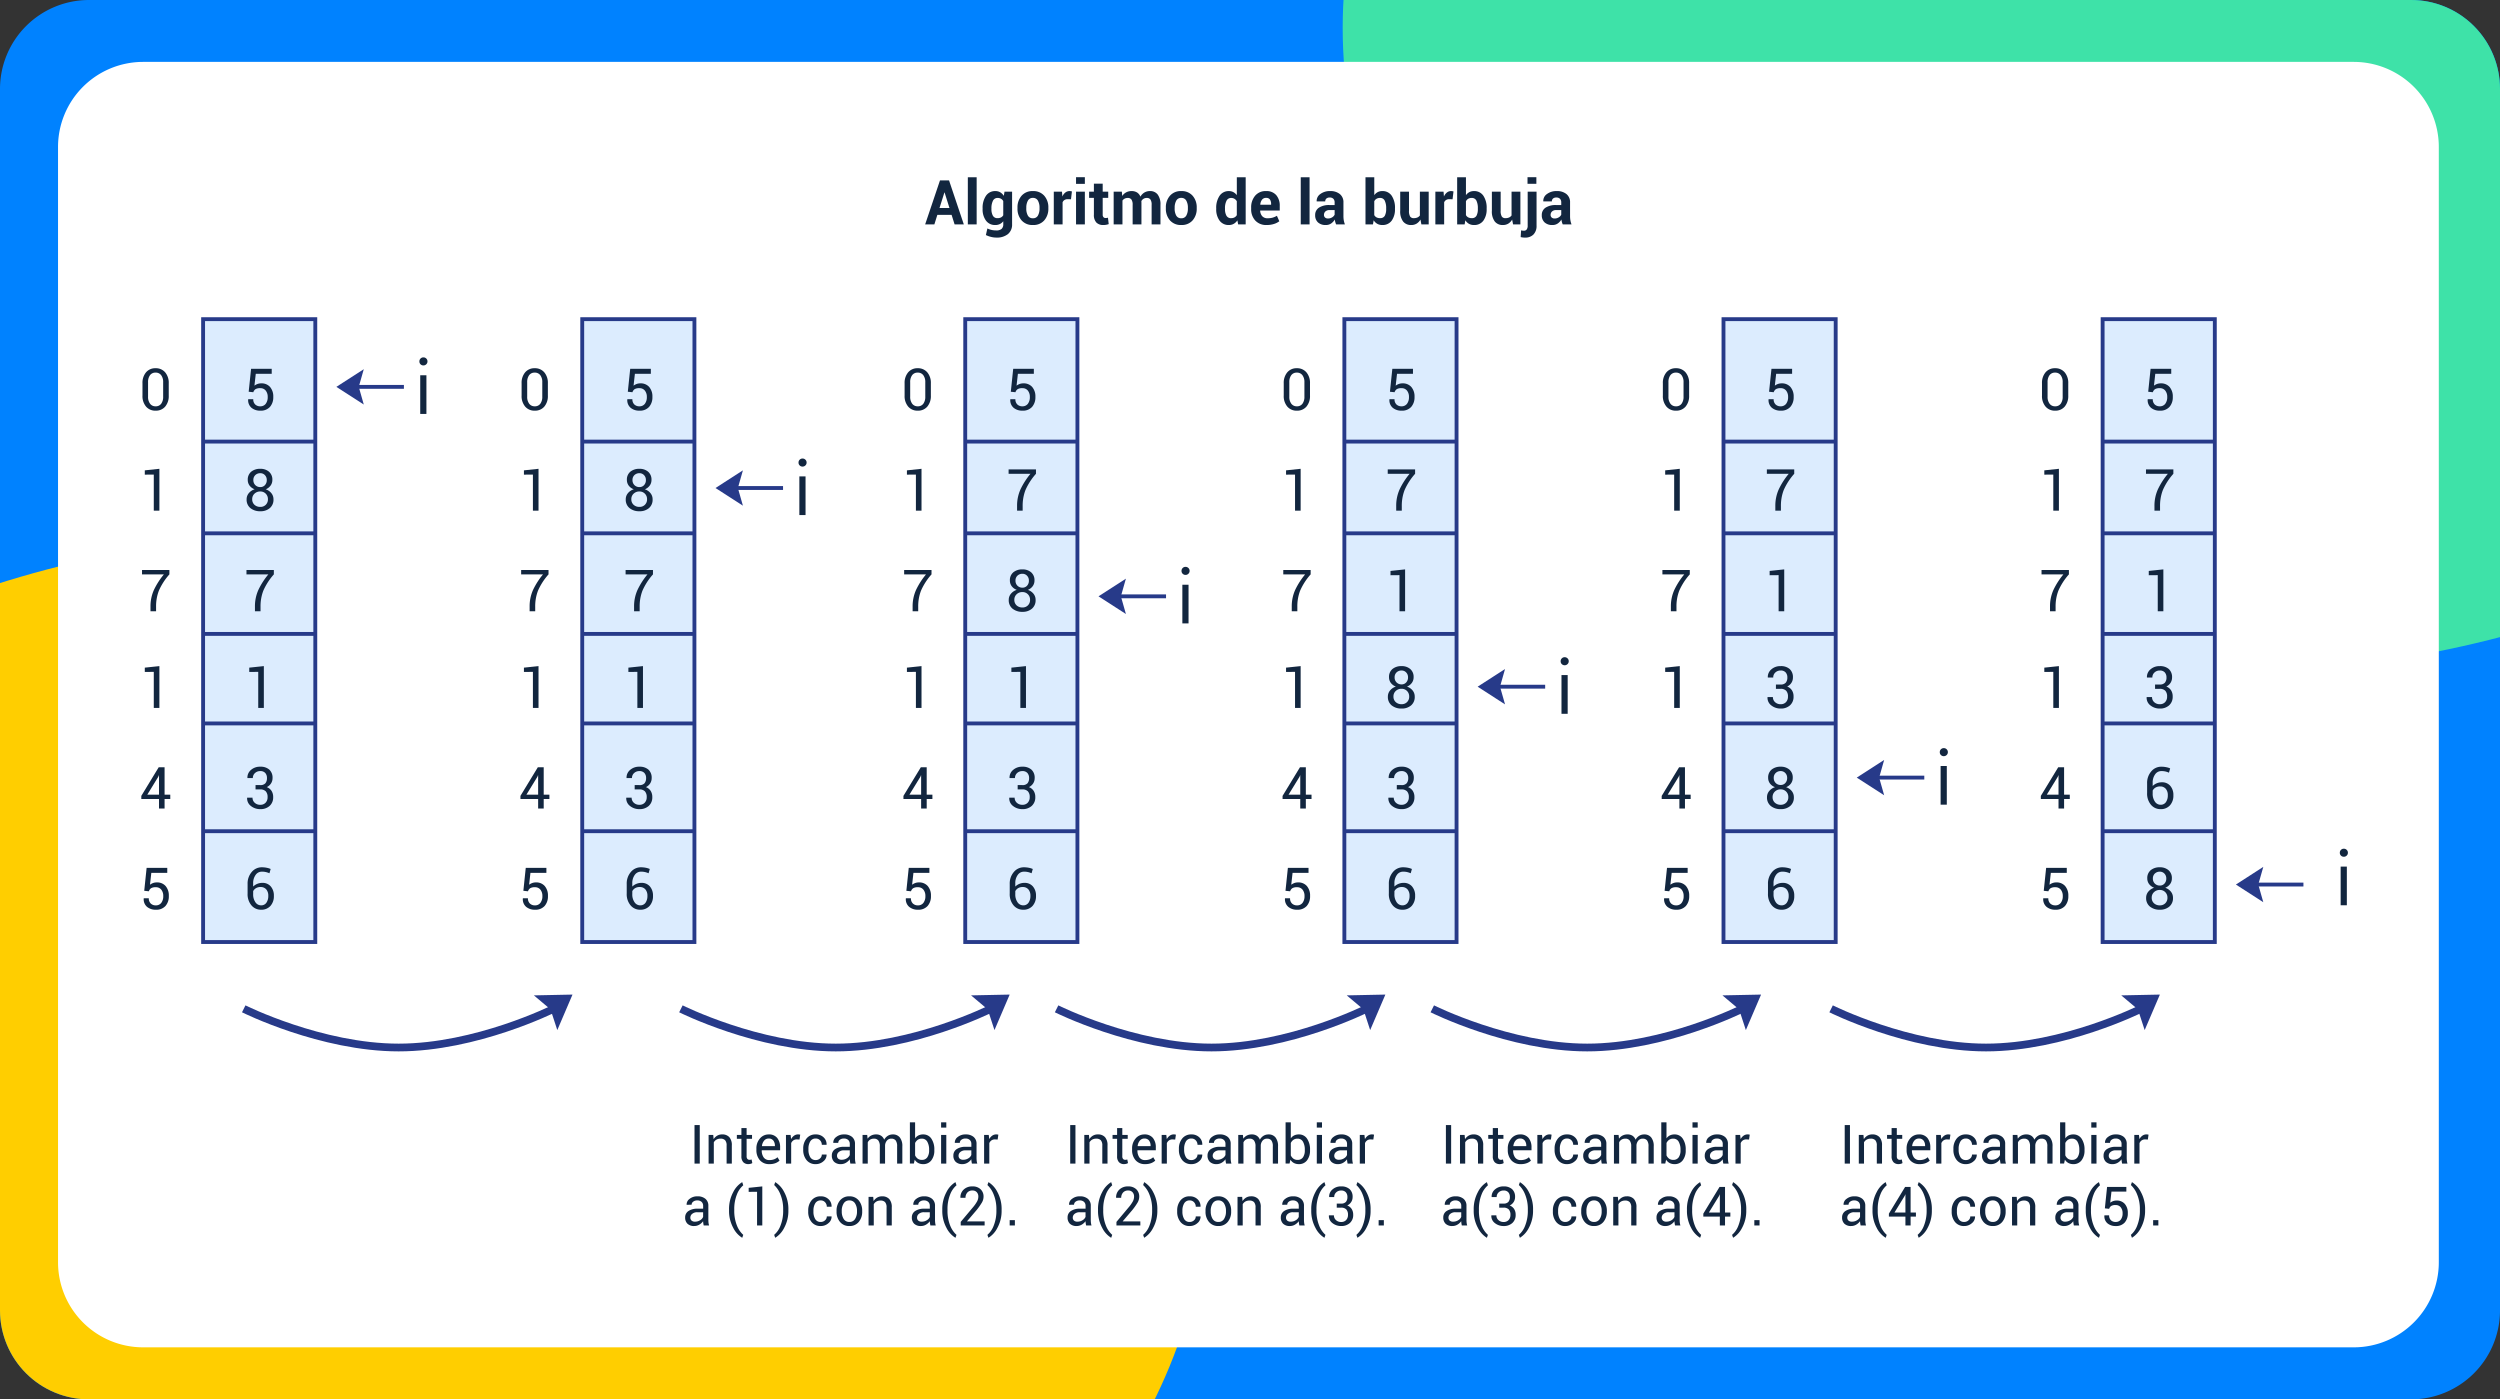 <svg xmlns="http://www.w3.org/2000/svg" xmlns:xlink="http://www.w3.org/1999/xlink" width="646.217" height="361.714" viewBox="0 0 646.217 361.714">
  <rect x="0" y="0" width="646.217" height="361.714" fill="#333333" stroke="none"/>
  <defs>
    <clipPath id="clip-path">
      <path id="Exclusión_3" data-name="Exclusión 3" d="M623.217,361.714H23a23,23,0,0,1-23-23V23A23,23,0,0,1,23,0H623.217a23,23,0,0,1,23,23V338.713a23,23,0,0,1-23,23ZM48.9,20.2a23.026,23.026,0,0,0-23,23V321.4a23.026,23.026,0,0,0,23,23H597.316a23.026,23.026,0,0,0,23-23V43.2a23.026,23.026,0,0,0-23-23Z" transform="translate(0 0)" fill="#1789f7"/>
    </clipPath>
  </defs>
  <g id="Grupo_1075364" data-name="Grupo 1075364" transform="translate(-218 -3651)">
    <path id="Trazado_830509" data-name="Trazado 830509" d="M23,0H623.217a23,23,0,0,1,23,23V338.714a23,23,0,0,1-23,23H23a23,23,0,0,1-23-23V23A23,23,0,0,1,23,0Z" transform="translate(218 3651)" fill="#0082ff"/>
    <g id="Enmascarar_grupo_124" data-name="Enmascarar grupo 124" transform="translate(218 3651)" clip-path="url(#clip-path)">
      <ellipse id="Elipse_9726" data-name="Elipse 9726" cx="224.686" cy="166.908" rx="224.686" ry="166.908" transform="translate(-137.272 137.566)" fill="#ffce00"/>
      <ellipse id="Elipse_9727" data-name="Elipse 9727" cx="224.686" cy="166.908" rx="224.686" ry="166.908" transform="translate(347.066 -159.693)" fill="#3ee2a8"/>
    </g>
    <path id="Trazado_830510" data-name="Trazado 830510" d="M22,0H593.4a22,22,0,0,1,22,22V310.269a22,22,0,0,1-22,22H22a22,22,0,0,1-22-22V22A22,22,0,0,1,22,0Z" transform="translate(233 3667)" fill="#fff"/>
    <path id="Trazado_830511" data-name="Trazado 830511" d="M6.977-2.453H3.289L2.523,0H.141L3.977-11.375H6.313L10.133,0H7.75ZM3.852-4.242h2.57L5.164-8.25H5.117ZM13.453,0H11.172V-12.187h2.281Zm1.539-4.156a5.474,5.474,0,0,1,.867-3.227A2.813,2.813,0,0,1,18.3-8.609a2.4,2.4,0,0,1,1.25.32,2.806,2.806,0,0,1,.922.914l.18-1.078h1.961V-.039a3.142,3.142,0,0,1-1.078,2.551,4.552,4.552,0,0,1-3.008.9,5.73,5.73,0,0,1-1.359-.176,6.313,6.313,0,0,1-1.328-.48l.383-1.7a5.235,5.235,0,0,0,1.082.379,5.362,5.362,0,0,0,1.207.129,2.042,2.042,0,0,0,1.379-.391,1.546,1.546,0,0,0,.441-1.219V-.812a2.552,2.552,0,0,1-.883.727,2.6,2.6,0,0,1-1.164.25A2.869,2.869,0,0,1,15.859-.977a4.855,4.855,0,0,1-.867-3.016Zm2.281.164a3.473,3.473,0,0,0,.371,1.746,1.3,1.3,0,0,0,1.215.637,1.883,1.883,0,0,0,.887-.191,1.462,1.462,0,0,0,.582-.559V-6.023a1.559,1.559,0,0,0-.582-.6,1.706,1.706,0,0,0-.871-.211,1.279,1.279,0,0,0-1.219.742,4.231,4.231,0,0,0-.383,1.938ZM24.008-4.3a4.536,4.536,0,0,1,1.055-3.1,3.676,3.676,0,0,1,2.922-1.207,3.715,3.715,0,0,1,2.938,1.2,4.512,4.512,0,0,1,1.063,3.1v.164a4.519,4.519,0,0,1-1.059,3.105A3.7,3.7,0,0,1,28,.164a3.709,3.709,0,0,1-2.934-1.2,4.519,4.519,0,0,1-1.059-3.105Zm2.273.164a3.677,3.677,0,0,0,.406,1.855,1.4,1.4,0,0,0,1.313.7,1.389,1.389,0,0,0,1.293-.7,3.653,3.653,0,0,0,.41-1.852V-4.3a3.616,3.616,0,0,0-.414-1.836,1.4,1.4,0,0,0-1.3-.711,1.384,1.384,0,0,0-1.293.715,3.648,3.648,0,0,0-.41,1.832ZM37.836-6.492,37-6.516a1.519,1.519,0,0,0-.836.211,1.337,1.337,0,0,0-.5.594V0H33.391V-8.453h2.117l.1,1.25a2.667,2.667,0,0,1,.77-1.035,1.715,1.715,0,0,1,1.09-.371,1.705,1.705,0,0,1,.316.027q.145.027.293.066ZM41.422,0H39.141V-8.453h2.281Zm0-10.477H39.141v-1.711h2.281Zm4.609-.047v2.07h1.43v1.6h-1.43v4.3a.982.982,0,0,0,.207.7.727.727,0,0,0,.543.211,2.178,2.178,0,0,0,.313-.02,2.632,2.632,0,0,0,.3-.066L47.586-.07a4.618,4.618,0,0,1-.668.176,3.982,3.982,0,0,1-.707.059,2.431,2.431,0,0,1-1.816-.648,2.843,2.843,0,0,1-.637-2.055V-6.852H42.523v-1.6h1.234v-2.07Zm4.953,2.07.094,1.117a2.84,2.84,0,0,1,1.02-.941,2.932,2.932,0,0,1,1.418-.332,2.582,2.582,0,0,1,1.391.359,2.217,2.217,0,0,1,.875,1.086A2.93,2.93,0,0,1,56.8-8.227a2.756,2.756,0,0,1,1.469-.383,2.408,2.408,0,0,1,1.973.887,4.233,4.233,0,0,1,.723,2.707V0H58.68V-5.023a2.369,2.369,0,0,0-.312-1.414,1.109,1.109,0,0,0-.93-.4,1.592,1.592,0,0,0-.84.215,1.565,1.565,0,0,0-.566.6q0,.148.008.254t.008.215V0H53.773V-5.023a2.376,2.376,0,0,0-.312-1.4,1.1,1.1,0,0,0-.937-.41,1.769,1.769,0,0,0-.809.176,1.551,1.551,0,0,0-.574.5V0H48.867V-8.453ZM62.359-4.3a4.536,4.536,0,0,1,1.055-3.1,3.676,3.676,0,0,1,2.922-1.207,3.715,3.715,0,0,1,2.938,1.2,4.512,4.512,0,0,1,1.063,3.1v.164a4.519,4.519,0,0,1-1.059,3.105,3.7,3.7,0,0,1-2.926,1.2,3.709,3.709,0,0,1-2.934-1.2,4.519,4.519,0,0,1-1.059-3.105Zm2.273.164a3.677,3.677,0,0,0,.406,1.855,1.4,1.4,0,0,0,1.313.7,1.389,1.389,0,0,0,1.293-.7,3.653,3.653,0,0,0,.41-1.852V-4.3a3.616,3.616,0,0,0-.414-1.836,1.4,1.4,0,0,0-1.3-.711,1.384,1.384,0,0,0-1.293.715,3.648,3.648,0,0,0-.41,1.832Zm10.742-.016a5.493,5.493,0,0,1,.863-3.227,2.8,2.8,0,0,1,2.434-1.227,2.367,2.367,0,0,1,1.141.273,2.744,2.744,0,0,1,.891.781v-4.633h2.289V0H81.047l-.2-1.039a2.826,2.826,0,0,1-.945.895,2.5,2.5,0,0,1-1.25.309A2.858,2.858,0,0,1,76.238-.977a4.871,4.871,0,0,1-.863-3.016Zm2.273.164a3.443,3.443,0,0,0,.375,1.746,1.306,1.306,0,0,0,1.219.637,1.775,1.775,0,0,0,.859-.2,1.589,1.589,0,0,0,.6-.582v-3.6a1.756,1.756,0,0,0-.6-.621,1.589,1.589,0,0,0-.848-.223,1.287,1.287,0,0,0-1.223.742,4.194,4.194,0,0,0-.387,1.938ZM88.422.164A3.8,3.8,0,0,1,85.469-1a4.252,4.252,0,0,1-1.062-2.988V-4.3a4.628,4.628,0,0,1,1.031-3.109,3.506,3.506,0,0,1,2.836-1.2,3.282,3.282,0,0,1,2.613,1.043,4.122,4.122,0,0,1,.91,2.809v1.18H86.758l-.023.047a2.284,2.284,0,0,0,.527,1.406,1.766,1.766,0,0,0,1.4.539,4.692,4.692,0,0,0,1.3-.156,5.307,5.307,0,0,0,1.105-.477l.617,1.406a4.234,4.234,0,0,1-1.375.7A6.1,6.1,0,0,1,88.422.164Zm-.148-7.016a1.267,1.267,0,0,0-1.059.473,2.371,2.371,0,0,0-.449,1.254l.016.039h2.781v-.172a1.974,1.974,0,0,0-.3-1.168A1.127,1.127,0,0,0,88.273-6.852ZM99.508,0H97.227V-12.187h2.281Zm6.859,0a4.8,4.8,0,0,1-.215-.609,4.238,4.238,0,0,1-.129-.656,3.127,3.127,0,0,1-.93,1.023,2.33,2.33,0,0,1-1.375.406,2.855,2.855,0,0,1-2.047-.684,2.449,2.449,0,0,1-.719-1.863,2.229,2.229,0,0,1,.957-1.926,4.78,4.78,0,0,1,2.793-.684h1.281v-.672a1.315,1.315,0,0,0-.32-.945,1.257,1.257,0,0,0-.953-.336,1.239,1.239,0,0,0-.855.27.941.941,0,0,0-.3.738h-2.2l-.016-.047a2.144,2.144,0,0,1,.934-1.848,4.055,4.055,0,0,1,2.582-.777,3.784,3.784,0,0,1,2.465.766,2.667,2.667,0,0,1,.941,2.2v3.492a6.6,6.6,0,0,0,.09,1.117A5.606,5.606,0,0,0,108.641,0Zm-2.086-1.523a1.944,1.944,0,0,0,1.063-.3,1.6,1.6,0,0,0,.641-.687V-3.7H104.7a1.519,1.519,0,0,0-1.1.359,1.181,1.181,0,0,0-.371.883.881.881,0,0,0,.277.684A1.1,1.1,0,0,0,104.281-1.523Zm17.3-2.469a4.945,4.945,0,0,1-.844,3.023A2.854,2.854,0,0,1,118.3.164a2.576,2.576,0,0,1-1.293-.312,2.672,2.672,0,0,1-.934-.914L115.891,0h-1.93V-12.187h2.273v4.633a2.582,2.582,0,0,1,.879-.781,2.457,2.457,0,0,1,1.176-.273,2.8,2.8,0,0,1,2.453,1.215,5.577,5.577,0,0,1,.844,3.238Zm-2.273-.164a4.4,4.4,0,0,0-.363-1.957,1.275,1.275,0,0,0-1.238-.723,1.7,1.7,0,0,0-.9.223,1.543,1.543,0,0,0-.578.637V-2.4a1.449,1.449,0,0,0,.582.586,1.874,1.874,0,0,0,.91.2,1.3,1.3,0,0,0,1.234-.621,3.618,3.618,0,0,0,.352-1.762Zm8.859,2.906A2.87,2.87,0,0,1,127.18-.2a2.63,2.63,0,0,1-1.4.367,2.57,2.57,0,0,1-2.09-.906,4.347,4.347,0,0,1-.754-2.812v-4.9h2.273v4.914a2.729,2.729,0,0,0,.3,1.52,1.081,1.081,0,0,0,.934.41,2.273,2.273,0,0,0,.938-.176,1.58,1.58,0,0,0,.641-.52V-8.453H130.3V0h-1.891Zm8.3-5.242-.836-.023a1.519,1.519,0,0,0-.836.211,1.337,1.337,0,0,0-.5.594V0h-2.273V-8.453h2.117l.1,1.25a2.667,2.667,0,0,1,.77-1.035,1.715,1.715,0,0,1,1.09-.371,1.705,1.705,0,0,1,.316.027q.145.027.293.066Zm8.813,2.5a4.945,4.945,0,0,1-.844,3.023A2.854,2.854,0,0,1,142,.164a2.576,2.576,0,0,1-1.293-.312,2.672,2.672,0,0,1-.934-.914L139.586,0h-1.93V-12.187h2.273v4.633a2.582,2.582,0,0,1,.879-.781,2.457,2.457,0,0,1,1.176-.273,2.8,2.8,0,0,1,2.453,1.215,5.577,5.577,0,0,1,.844,3.238Zm-2.273-.164a4.4,4.4,0,0,0-.363-1.957,1.275,1.275,0,0,0-1.238-.723,1.7,1.7,0,0,0-.9.223,1.543,1.543,0,0,0-.578.637V-2.4a1.449,1.449,0,0,0,.582.586,1.874,1.874,0,0,0,.91.2,1.3,1.3,0,0,0,1.234-.621,3.618,3.618,0,0,0,.352-1.762Zm8.859,2.906A2.87,2.87,0,0,1,150.875-.2a2.63,2.63,0,0,1-1.4.367,2.57,2.57,0,0,1-2.09-.906,4.347,4.347,0,0,1-.754-2.812v-4.9h2.273v4.914a2.729,2.729,0,0,0,.3,1.52,1.081,1.081,0,0,0,.934.41,2.273,2.273,0,0,0,.938-.176,1.58,1.58,0,0,0,.641-.52V-8.453H154V0h-1.891Zm6.313-7.2V.313a3.147,3.147,0,0,1-.789,2.293,2.926,2.926,0,0,1-2.2.809,4.764,4.764,0,0,1-.57-.031,4.729,4.729,0,0,1-.547-.1l.109-1.742a2.918,2.918,0,0,0,.359.07,2.963,2.963,0,0,0,.383.023.845.845,0,0,0,.711-.324,1.625,1.625,0,0,0,.25-1V-8.453Zm-.047-2.039h-2.289v-1.7h2.289ZM164.945,0a4.8,4.8,0,0,1-.215-.609,4.24,4.24,0,0,1-.129-.656,3.127,3.127,0,0,1-.93,1.023A2.33,2.33,0,0,1,162.3.164,2.855,2.855,0,0,1,160.25-.52a2.449,2.449,0,0,1-.719-1.863,2.229,2.229,0,0,1,.957-1.926,4.78,4.78,0,0,1,2.793-.684h1.281v-.672a1.315,1.315,0,0,0-.32-.945,1.257,1.257,0,0,0-.953-.336,1.239,1.239,0,0,0-.855.27.941.941,0,0,0-.3.738h-2.2l-.016-.047a2.144,2.144,0,0,1,.934-1.848,4.055,4.055,0,0,1,2.582-.777,3.784,3.784,0,0,1,2.465.766,2.667,2.667,0,0,1,.941,2.2v3.492a6.605,6.605,0,0,0,.09,1.117A5.606,5.606,0,0,0,167.219,0Zm-2.086-1.523a1.944,1.944,0,0,0,1.063-.3,1.6,1.6,0,0,0,.641-.687V-3.7h-1.281a1.519,1.519,0,0,0-1.1.359,1.181,1.181,0,0,0-.371.883.881.881,0,0,0,.277.684A1.1,1.1,0,0,0,162.859-1.523Z" transform="translate(457 3709)" fill="#12263f"/>
    <path id="Trazado_830512" data-name="Trazado 830512" d="M2.441-12.539a1.015,1.015,0,0,1-.732-.293.989.989,0,0,1-.3-.742,1,1,0,0,1,.3-.747,1.006,1.006,0,0,1,.732-.3,1.034,1.034,0,0,1,.747.3,1,1,0,0,1,.308.747.99.99,0,0,1-.308.732A1.025,1.025,0,0,1,2.441-12.539ZM3.223,0h-1.6V-10h1.6Z" transform="translate(821.405 3885)" fill="#12263f"/>
    <g id="Trazado_830513" data-name="Trazado 830513" transform="translate(270 3733)" fill="#dcecfe">
      <path d="M 29.5 161.5 L 0.5 161.5 L 0.5 0.5 L 29.5 0.5 L 29.5 161.5 Z" stroke="none"/>
      <path d="M 1 1 L 1 161 L 29 161 L 29 1 L 1 1 M 0 0 L 30 0 L 30 162 L 0 162 L 0 0 Z" stroke="none" fill="#273a89"/>
    </g>
    <g id="Trazado_830514" data-name="Trazado 830514" transform="translate(368 3733)" fill="#dcecfe">
      <path d="M 29.5 161.5 L 0.5 161.5 L 0.5 0.5 L 29.5 0.5 L 29.5 161.5 Z" stroke="none"/>
      <path d="M 1 1 L 1 161 L 29 161 L 29 1 L 1 1 M 0 0 L 30 0 L 30 162 L 0 162 L 0 0 Z" stroke="none" fill="#273a89"/>
    </g>
    <g id="Trazado_830515" data-name="Trazado 830515" transform="translate(467 3733)" fill="#dcecfe">
      <path d="M 29.5 161.5 L 0.5 161.5 L 0.5 0.5 L 29.5 0.5 L 29.5 161.5 Z" stroke="none"/>
      <path d="M 1 1 L 1 161 L 29 161 L 29 1 L 1 1 M 0 0 L 30 0 L 30 162 L 0 162 L 0 0 Z" stroke="none" fill="#273a89"/>
    </g>
    <g id="Trazado_830516" data-name="Trazado 830516" transform="translate(565 3733)" fill="#dcecfe">
      <path d="M 29.5 161.5 L 0.5 161.5 L 0.5 0.5 L 29.5 0.5 L 29.5 161.5 Z" stroke="none"/>
      <path d="M 1 1 L 1 161 L 29 161 L 29 1 L 1 1 M 0 0 L 30 0 L 30 162 L 0 162 L 0 0 Z" stroke="none" fill="#273a89"/>
    </g>
    <g id="Trazado_830517" data-name="Trazado 830517" transform="translate(663 3733)" fill="#dcecfe">
      <path d="M 29.5 161.5 L 0.5 161.5 L 0.5 0.5 L 29.5 0.5 L 29.5 161.5 Z" stroke="none"/>
      <path d="M 1 1 L 1 161 L 29 161 L 29 1 L 1 1 M 0 0 L 30 0 L 30 162 L 0 162 L 0 0 Z" stroke="none" fill="#273a89"/>
    </g>
    <g id="Trazado_830518" data-name="Trazado 830518" transform="translate(761 3733)" fill="#dcecfe">
      <path d="M 29.5 161.5 L 0.5 161.5 L 0.5 0.5 L 29.5 0.5 L 29.5 161.5 Z" stroke="none"/>
      <path d="M 1 1 L 1 161 L 29 161 L 29 1 L 1 1 M 0 0 L 30 0 L 30 162 L 0 162 L 0 0 Z" stroke="none" fill="#273a89"/>
    </g>
    <path id="Trazado_830519" data-name="Trazado 830519" d="M1.282-4.739,1.9-10.664H7.236v1.282H3.113L2.769-6.313a3.292,3.292,0,0,1,.762-.421,2.679,2.679,0,0,1,.952-.172A2.9,2.9,0,0,1,6.8-5.98,3.742,3.742,0,0,1,7.639-3.4,3.751,3.751,0,0,1,6.779-.82,3.17,3.17,0,0,1,4.27.154a3.437,3.437,0,0,1-2.256-.74A2.56,2.56,0,0,1,1.15-2.761l.015-.044h1.3a1.781,1.781,0,0,0,.5,1.351,1.8,1.8,0,0,0,1.3.48,1.7,1.7,0,0,0,1.421-.645A2.79,2.79,0,0,0,6.2-3.384a2.541,2.541,0,0,0-.509-1.648,1.721,1.721,0,0,0-1.417-.63,2.265,2.265,0,0,0-1.23.256,1.5,1.5,0,0,0-.564.791Z" transform="translate(281 3757)" fill="#12263f"/>
    <path id="Trazado_830520" data-name="Trazado 830520" d="M1.282-4.739,1.9-10.664H7.236v1.282H3.113L2.769-6.313a3.292,3.292,0,0,1,.762-.421,2.679,2.679,0,0,1,.952-.172A2.9,2.9,0,0,1,6.8-5.98,3.742,3.742,0,0,1,7.639-3.4,3.751,3.751,0,0,1,6.779-.82,3.17,3.17,0,0,1,4.27.154a3.437,3.437,0,0,1-2.256-.74A2.56,2.56,0,0,1,1.15-2.761l.015-.044h1.3a1.781,1.781,0,0,0,.5,1.351,1.8,1.8,0,0,0,1.3.48,1.7,1.7,0,0,0,1.421-.645A2.79,2.79,0,0,0,6.2-3.384a2.541,2.541,0,0,0-.509-1.648,1.721,1.721,0,0,0-1.417-.63,2.265,2.265,0,0,0-1.23.256,1.5,1.5,0,0,0-.564.791Z" transform="translate(379 3757)" fill="#12263f"/>
    <path id="Trazado_830521" data-name="Trazado 830521" d="M1.282-4.739,1.9-10.664H7.236v1.282H3.113L2.769-6.313a3.292,3.292,0,0,1,.762-.421,2.679,2.679,0,0,1,.952-.172A2.9,2.9,0,0,1,6.8-5.98,3.742,3.742,0,0,1,7.639-3.4,3.751,3.751,0,0,1,6.779-.82,3.17,3.17,0,0,1,4.27.154a3.437,3.437,0,0,1-2.256-.74A2.56,2.56,0,0,1,1.15-2.761l.015-.044h1.3a1.781,1.781,0,0,0,.5,1.351,1.8,1.8,0,0,0,1.3.48,1.7,1.7,0,0,0,1.421-.645A2.79,2.79,0,0,0,6.2-3.384a2.541,2.541,0,0,0-.509-1.648,1.721,1.721,0,0,0-1.417-.63,2.265,2.265,0,0,0-1.23.256,1.5,1.5,0,0,0-.564.791Z" transform="translate(478 3757)" fill="#12263f"/>
    <path id="Trazado_830522" data-name="Trazado 830522" d="M1.282-4.739,1.9-10.664H7.236v1.282H3.113L2.769-6.313a3.292,3.292,0,0,1,.762-.421,2.679,2.679,0,0,1,.952-.172A2.9,2.9,0,0,1,6.8-5.98,3.742,3.742,0,0,1,7.639-3.4,3.751,3.751,0,0,1,6.779-.82,3.17,3.17,0,0,1,4.27.154a3.437,3.437,0,0,1-2.256-.74A2.56,2.56,0,0,1,1.15-2.761l.015-.044h1.3a1.781,1.781,0,0,0,.5,1.351,1.8,1.8,0,0,0,1.3.48,1.7,1.7,0,0,0,1.421-.645A2.79,2.79,0,0,0,6.2-3.384a2.541,2.541,0,0,0-.509-1.648,1.721,1.721,0,0,0-1.417-.63,2.265,2.265,0,0,0-1.23.256,1.5,1.5,0,0,0-.564.791Z" transform="translate(576 3757)" fill="#12263f"/>
    <path id="Trazado_830523" data-name="Trazado 830523" d="M1.282-4.739,1.9-10.664H7.236v1.282H3.113L2.769-6.313a3.292,3.292,0,0,1,.762-.421,2.679,2.679,0,0,1,.952-.172A2.9,2.9,0,0,1,6.8-5.98,3.742,3.742,0,0,1,7.639-3.4,3.751,3.751,0,0,1,6.779-.82,3.17,3.17,0,0,1,4.27.154a3.437,3.437,0,0,1-2.256-.74A2.56,2.56,0,0,1,1.15-2.761l.015-.044h1.3a1.781,1.781,0,0,0,.5,1.351,1.8,1.8,0,0,0,1.3.48,1.7,1.7,0,0,0,1.421-.645A2.79,2.79,0,0,0,6.2-3.384a2.541,2.541,0,0,0-.509-1.648,1.721,1.721,0,0,0-1.417-.63,2.265,2.265,0,0,0-1.23.256,1.5,1.5,0,0,0-.564.791Z" transform="translate(674 3757)" fill="#12263f"/>
    <path id="Trazado_830524" data-name="Trazado 830524" d="M1.282-4.739,1.9-10.664H7.236v1.282H3.113L2.769-6.313a3.292,3.292,0,0,1,.762-.421,2.679,2.679,0,0,1,.952-.172A2.9,2.9,0,0,1,6.8-5.98,3.742,3.742,0,0,1,7.639-3.4,3.751,3.751,0,0,1,6.779-.82,3.17,3.17,0,0,1,4.27.154a3.437,3.437,0,0,1-2.256-.74A2.56,2.56,0,0,1,1.15-2.761l.015-.044h1.3a1.781,1.781,0,0,0,.5,1.351,1.8,1.8,0,0,0,1.3.48,1.7,1.7,0,0,0,1.421-.645A2.79,2.79,0,0,0,6.2-3.384a2.541,2.541,0,0,0-.509-1.648,1.721,1.721,0,0,0-1.417-.63,2.265,2.265,0,0,0-1.23.256,1.5,1.5,0,0,0-.564.791Z" transform="translate(772 3757)" fill="#12263f"/>
    <path id="Trazado_830525" data-name="Trazado 830525" d="M2.441-12.539a1.015,1.015,0,0,1-.732-.293.989.989,0,0,1-.3-.742,1,1,0,0,1,.3-.747,1.006,1.006,0,0,1,.732-.3,1.034,1.034,0,0,1,.747.3,1,1,0,0,1,.308.747.99.99,0,0,1-.308.732A1.025,1.025,0,0,1,2.441-12.539ZM3.223,0h-1.6V-10h1.6Z" transform="translate(325 3758)" fill="#12263f"/>
    <path id="Trazado_830526" data-name="Trazado 830526" d="M2.441-12.539a1.015,1.015,0,0,1-.732-.293.989.989,0,0,1-.3-.742,1,1,0,0,1,.3-.747,1.006,1.006,0,0,1,.732-.3,1.034,1.034,0,0,1,.747.3,1,1,0,0,1,.308.747.99.99,0,0,1-.308.732A1.025,1.025,0,0,1,2.441-12.539ZM3.223,0h-1.6V-10h1.6Z" transform="translate(423 3784.145)" fill="#12263f"/>
    <path id="Trazado_830527" data-name="Trazado 830527" d="M2.441-12.539a1.015,1.015,0,0,1-.732-.293.989.989,0,0,1-.3-.742,1,1,0,0,1,.3-.747,1.006,1.006,0,0,1,.732-.3,1.034,1.034,0,0,1,.747.3,1,1,0,0,1,.308.747.99.99,0,0,1-.308.732A1.025,1.025,0,0,1,2.441-12.539ZM3.223,0h-1.6V-10h1.6Z" transform="translate(522 3812.145)" fill="#12263f"/>
    <path id="Trazado_830528" data-name="Trazado 830528" d="M2.441-12.539a1.015,1.015,0,0,1-.732-.293.989.989,0,0,1-.3-.742,1,1,0,0,1,.3-.747,1.006,1.006,0,0,1,.732-.3,1.034,1.034,0,0,1,.747.3,1,1,0,0,1,.308.747.99.99,0,0,1-.308.732A1.025,1.025,0,0,1,2.441-12.539ZM3.223,0h-1.6V-10h1.6Z" transform="translate(620 3835.5)" fill="#12263f"/>
    <path id="Trazado_830529" data-name="Trazado 830529" d="M2.441-12.539a1.015,1.015,0,0,1-.732-.293.989.989,0,0,1-.3-.742,1,1,0,0,1,.3-.747,1.006,1.006,0,0,1,.732-.3,1.034,1.034,0,0,1,.747.3,1,1,0,0,1,.308.747.99.99,0,0,1-.308.732A1.025,1.025,0,0,1,2.441-12.539ZM3.223,0h-1.6V-10h1.6Z" transform="translate(718 3859)" fill="#12263f"/>
    <path id="Trazado_830530" data-name="Trazado 830530" d="M7.617-3.765A4.208,4.208,0,0,1,6.7-.9,3.113,3.113,0,0,1,4.226.154,3.127,3.127,0,0,1,1.754-.9,4.187,4.187,0,0,1,.828-3.765V-6.9a4.214,4.214,0,0,1,.919-2.856,3.1,3.1,0,0,1,2.465-1.062A3.125,3.125,0,0,1,6.691-9.756,4.193,4.193,0,0,1,7.617-6.9ZM6.174-7.2a2.909,2.909,0,0,0-.513-1.816,1.723,1.723,0,0,0-1.45-.667,1.7,1.7,0,0,0-1.436.667A2.939,2.939,0,0,0,2.271-7.2v3.728a2.926,2.926,0,0,0,.516,1.824,1.71,1.71,0,0,0,1.439.674,1.7,1.7,0,0,0,1.443-.67,2.969,2.969,0,0,0,.505-1.827Z" transform="translate(254 3757)" fill="#12263f"/>
    <path id="Trazado_830531" data-name="Trazado 830531" d="M7.617-3.765A4.208,4.208,0,0,1,6.7-.9,3.113,3.113,0,0,1,4.226.154,3.127,3.127,0,0,1,1.754-.9,4.187,4.187,0,0,1,.828-3.765V-6.9a4.214,4.214,0,0,1,.919-2.856,3.1,3.1,0,0,1,2.465-1.062A3.125,3.125,0,0,1,6.691-9.756,4.193,4.193,0,0,1,7.617-6.9ZM6.174-7.2a2.909,2.909,0,0,0-.513-1.816,1.723,1.723,0,0,0-1.45-.667,1.7,1.7,0,0,0-1.436.667A2.939,2.939,0,0,0,2.271-7.2v3.728a2.926,2.926,0,0,0,.516,1.824,1.71,1.71,0,0,0,1.439.674,1.7,1.7,0,0,0,1.443-.67,2.969,2.969,0,0,0,.505-1.827Z" transform="translate(352 3757)" fill="#12263f"/>
    <path id="Trazado_830532" data-name="Trazado 830532" d="M7.617-3.765A4.208,4.208,0,0,1,6.7-.9,3.113,3.113,0,0,1,4.226.154,3.127,3.127,0,0,1,1.754-.9,4.187,4.187,0,0,1,.828-3.765V-6.9a4.214,4.214,0,0,1,.919-2.856,3.1,3.1,0,0,1,2.465-1.062A3.125,3.125,0,0,1,6.691-9.756,4.193,4.193,0,0,1,7.617-6.9ZM6.174-7.2a2.909,2.909,0,0,0-.513-1.816,1.723,1.723,0,0,0-1.45-.667,1.7,1.7,0,0,0-1.436.667A2.939,2.939,0,0,0,2.271-7.2v3.728a2.926,2.926,0,0,0,.516,1.824,1.71,1.71,0,0,0,1.439.674,1.7,1.7,0,0,0,1.443-.67,2.969,2.969,0,0,0,.505-1.827Z" transform="translate(451 3757)" fill="#12263f"/>
    <path id="Trazado_830533" data-name="Trazado 830533" d="M7.617-3.765A4.208,4.208,0,0,1,6.7-.9,3.113,3.113,0,0,1,4.226.154,3.127,3.127,0,0,1,1.754-.9,4.187,4.187,0,0,1,.828-3.765V-6.9a4.214,4.214,0,0,1,.919-2.856,3.1,3.1,0,0,1,2.465-1.062A3.125,3.125,0,0,1,6.691-9.756,4.193,4.193,0,0,1,7.617-6.9ZM6.174-7.2a2.909,2.909,0,0,0-.513-1.816,1.723,1.723,0,0,0-1.45-.667,1.7,1.7,0,0,0-1.436.667A2.939,2.939,0,0,0,2.271-7.2v3.728a2.926,2.926,0,0,0,.516,1.824,1.71,1.71,0,0,0,1.439.674,1.7,1.7,0,0,0,1.443-.67,2.969,2.969,0,0,0,.505-1.827Z" transform="translate(549 3757)" fill="#12263f"/>
    <path id="Trazado_830534" data-name="Trazado 830534" d="M7.617-3.765A4.208,4.208,0,0,1,6.7-.9,3.113,3.113,0,0,1,4.226.154,3.127,3.127,0,0,1,1.754-.9,4.187,4.187,0,0,1,.828-3.765V-6.9a4.214,4.214,0,0,1,.919-2.856,3.1,3.1,0,0,1,2.465-1.062A3.125,3.125,0,0,1,6.691-9.756,4.193,4.193,0,0,1,7.617-6.9ZM6.174-7.2a2.909,2.909,0,0,0-.513-1.816,1.723,1.723,0,0,0-1.45-.667,1.7,1.7,0,0,0-1.436.667A2.939,2.939,0,0,0,2.271-7.2v3.728a2.926,2.926,0,0,0,.516,1.824,1.71,1.71,0,0,0,1.439.674,1.7,1.7,0,0,0,1.443-.67,2.969,2.969,0,0,0,.505-1.827Z" transform="translate(647 3757)" fill="#12263f"/>
    <path id="Trazado_830535" data-name="Trazado 830535" d="M7.617-3.765A4.208,4.208,0,0,1,6.7-.9,3.113,3.113,0,0,1,4.226.154,3.127,3.127,0,0,1,1.754-.9,4.187,4.187,0,0,1,.828-3.765V-6.9a4.214,4.214,0,0,1,.919-2.856,3.1,3.1,0,0,1,2.465-1.062A3.125,3.125,0,0,1,6.691-9.756,4.193,4.193,0,0,1,7.617-6.9ZM6.174-7.2a2.909,2.909,0,0,0-.513-1.816,1.723,1.723,0,0,0-1.45-.667,1.7,1.7,0,0,0-1.436.667A2.939,2.939,0,0,0,2.271-7.2v3.728a2.926,2.926,0,0,0,.516,1.824,1.71,1.71,0,0,0,1.439.674,1.7,1.7,0,0,0,1.443-.67,2.969,2.969,0,0,0,.505-1.827Z" transform="translate(745 3757)" fill="#12263f"/>
    <path id="Trazado_830536" data-name="Trazado 830536" d="M7.4-7.939a2.4,2.4,0,0,1-.469,1.469,2.839,2.839,0,0,1-1.245.948,3.125,3.125,0,0,1,1.458,1A2.476,2.476,0,0,1,7.69-2.93,2.815,2.815,0,0,1,6.735-.652,3.649,3.649,0,0,1,4.3.154,3.932,3.932,0,0,1,1.74-.652,2.767,2.767,0,0,1,.747-2.93a2.445,2.445,0,0,1,.56-1.589A3.23,3.23,0,0,1,2.82-5.53a2.81,2.81,0,0,1-1.3-.941,2.378,2.378,0,0,1-.476-1.469,2.613,2.613,0,0,1,.9-2.139,3.559,3.559,0,0,1,2.34-.74,3.336,3.336,0,0,1,2.238.743A2.646,2.646,0,0,1,7.4-7.939ZM6.255-2.959a1.938,1.938,0,0,0-.568-1.436,1.912,1.912,0,0,0-1.4-.564,2.092,2.092,0,0,0-1.5.564A1.9,1.9,0,0,0,2.19-2.959a1.866,1.866,0,0,0,.59,1.443A2.158,2.158,0,0,0,4.3-.974a1.921,1.921,0,0,0,1.4-.546A1.918,1.918,0,0,0,6.255-2.959Zm-.3-4.958a1.752,1.752,0,0,0-.48-1.267,1.586,1.586,0,0,0-1.19-.5A1.8,1.8,0,0,0,3-9.2,1.689,1.689,0,0,0,2.49-7.917,1.769,1.769,0,0,0,3-6.6a1.771,1.771,0,0,0,1.3.505A1.552,1.552,0,0,0,5.482-6.6,1.853,1.853,0,0,0,5.955-7.917Z" transform="translate(281 3783)" fill="#12263f"/>
    <path id="Trazado_830537" data-name="Trazado 830537" d="M7.4-7.939a2.4,2.4,0,0,1-.469,1.469,2.839,2.839,0,0,1-1.245.948,3.125,3.125,0,0,1,1.458,1A2.476,2.476,0,0,1,7.69-2.93,2.815,2.815,0,0,1,6.735-.652,3.649,3.649,0,0,1,4.3.154,3.932,3.932,0,0,1,1.74-.652,2.767,2.767,0,0,1,.747-2.93a2.445,2.445,0,0,1,.56-1.589A3.23,3.23,0,0,1,2.82-5.53a2.81,2.81,0,0,1-1.3-.941,2.378,2.378,0,0,1-.476-1.469,2.613,2.613,0,0,1,.9-2.139,3.559,3.559,0,0,1,2.34-.74,3.336,3.336,0,0,1,2.238.743A2.646,2.646,0,0,1,7.4-7.939ZM6.255-2.959a1.938,1.938,0,0,0-.568-1.436,1.912,1.912,0,0,0-1.4-.564,2.092,2.092,0,0,0-1.5.564A1.9,1.9,0,0,0,2.19-2.959a1.866,1.866,0,0,0,.59,1.443A2.158,2.158,0,0,0,4.3-.974a1.921,1.921,0,0,0,1.4-.546A1.918,1.918,0,0,0,6.255-2.959Zm-.3-4.958a1.752,1.752,0,0,0-.48-1.267,1.586,1.586,0,0,0-1.19-.5A1.8,1.8,0,0,0,3-9.2,1.689,1.689,0,0,0,2.49-7.917,1.769,1.769,0,0,0,3-6.6a1.771,1.771,0,0,0,1.3.505A1.552,1.552,0,0,0,5.482-6.6,1.853,1.853,0,0,0,5.955-7.917Z" transform="translate(379 3783)" fill="#12263f"/>
    <path id="Trazado_830538" data-name="Trazado 830538" d="M7.786-9.529A15.853,15.853,0,0,0,5.054-5.288a11.362,11.362,0,0,0-.71,4.124V0H2.9V-1.165a10.313,10.313,0,0,1,.89-4.354,19.079,19.079,0,0,1,2.574-4.01H.71v-1.135H7.786Z" transform="translate(478 3783)" fill="#12263f"/>
    <path id="Trazado_830539" data-name="Trazado 830539" d="M7.786-9.529A15.853,15.853,0,0,0,5.054-5.288a11.362,11.362,0,0,0-.71,4.124V0H2.9V-1.165a10.313,10.313,0,0,1,.89-4.354,19.079,19.079,0,0,1,2.574-4.01H.71v-1.135H7.786Z" transform="translate(576 3783)" fill="#12263f"/>
    <path id="Trazado_830540" data-name="Trazado 830540" d="M7.786-9.529A15.853,15.853,0,0,0,5.054-5.288a11.362,11.362,0,0,0-.71,4.124V0H2.9V-1.165a10.313,10.313,0,0,1,.89-4.354,19.079,19.079,0,0,1,2.574-4.01H.71v-1.135H7.786Z" transform="translate(674 3783)" fill="#12263f"/>
    <path id="Trazado_830541" data-name="Trazado 830541" d="M7.786-9.529A15.853,15.853,0,0,0,5.054-5.288a11.362,11.362,0,0,0-.71,4.124V0H2.9V-1.165a10.313,10.313,0,0,1,.89-4.354,19.079,19.079,0,0,1,2.574-4.01H.71v-1.135H7.786Z" transform="translate(772 3783)" fill="#12263f"/>
    <path id="Trazado_830542" data-name="Trazado 830542" d="M5.2,0H3.75V-9.331l-2.322.022v-1.113l3.772-.4Z" transform="translate(254 3783)" fill="#12263f"/>
    <path id="Trazado_830543" data-name="Trazado 830543" d="M5.2,0H3.75V-9.331l-2.322.022v-1.113l3.772-.4Z" transform="translate(352 3783)" fill="#12263f"/>
    <path id="Trazado_830544" data-name="Trazado 830544" d="M5.2,0H3.75V-9.331l-2.322.022v-1.113l3.772-.4Z" transform="translate(451 3783)" fill="#12263f"/>
    <path id="Trazado_830545" data-name="Trazado 830545" d="M5.2,0H3.75V-9.331l-2.322.022v-1.113l3.772-.4Z" transform="translate(549 3783)" fill="#12263f"/>
    <path id="Trazado_830546" data-name="Trazado 830546" d="M5.2,0H3.75V-9.331l-2.322.022v-1.113l3.772-.4Z" transform="translate(647 3783)" fill="#12263f"/>
    <path id="Trazado_830547" data-name="Trazado 830547" d="M5.2,0H3.75V-9.331l-2.322.022v-1.113l3.772-.4Z" transform="translate(745 3783)" fill="#12263f"/>
    <path id="Trazado_830548" data-name="Trazado 830548" d="M7.786-9.529A15.853,15.853,0,0,0,5.054-5.288a11.362,11.362,0,0,0-.71,4.124V0H2.9V-1.165a10.313,10.313,0,0,1,.89-4.354,19.079,19.079,0,0,1,2.574-4.01H.71v-1.135H7.786Z" transform="translate(281 3809)" fill="#12263f"/>
    <path id="Trazado_830549" data-name="Trazado 830549" d="M7.786-9.529A15.853,15.853,0,0,0,5.054-5.288a11.362,11.362,0,0,0-.71,4.124V0H2.9V-1.165a10.313,10.313,0,0,1,.89-4.354,19.079,19.079,0,0,1,2.574-4.01H.71v-1.135H7.786Z" transform="translate(379 3809)" fill="#12263f"/>
    <path id="Trazado_830550" data-name="Trazado 830550" d="M7.4-7.939a2.4,2.4,0,0,1-.469,1.469,2.839,2.839,0,0,1-1.245.948,3.125,3.125,0,0,1,1.458,1A2.476,2.476,0,0,1,7.69-2.93,2.815,2.815,0,0,1,6.735-.652,3.649,3.649,0,0,1,4.3.154,3.932,3.932,0,0,1,1.74-.652,2.767,2.767,0,0,1,.747-2.93a2.445,2.445,0,0,1,.56-1.589A3.23,3.23,0,0,1,2.82-5.53a2.81,2.81,0,0,1-1.3-.941,2.378,2.378,0,0,1-.476-1.469,2.613,2.613,0,0,1,.9-2.139,3.559,3.559,0,0,1,2.34-.74,3.336,3.336,0,0,1,2.238.743A2.646,2.646,0,0,1,7.4-7.939ZM6.255-2.959a1.938,1.938,0,0,0-.568-1.436,1.912,1.912,0,0,0-1.4-.564,2.092,2.092,0,0,0-1.5.564A1.9,1.9,0,0,0,2.19-2.959a1.866,1.866,0,0,0,.59,1.443A2.158,2.158,0,0,0,4.3-.974a1.921,1.921,0,0,0,1.4-.546A1.918,1.918,0,0,0,6.255-2.959Zm-.3-4.958a1.752,1.752,0,0,0-.48-1.267,1.586,1.586,0,0,0-1.19-.5A1.8,1.8,0,0,0,3-9.2,1.689,1.689,0,0,0,2.49-7.917,1.769,1.769,0,0,0,3-6.6a1.771,1.771,0,0,0,1.3.505A1.552,1.552,0,0,0,5.482-6.6,1.853,1.853,0,0,0,5.955-7.917Z" transform="translate(478 3809)" fill="#12263f"/>
    <path id="Trazado_830551" data-name="Trazado 830551" d="M5.2,0H3.75V-9.331l-2.322.022v-1.113l3.772-.4Z" transform="translate(576 3809)" fill="#12263f"/>
    <path id="Trazado_830552" data-name="Trazado 830552" d="M5.2,0H3.75V-9.331l-2.322.022v-1.113l3.772-.4Z" transform="translate(674 3809)" fill="#12263f"/>
    <path id="Trazado_830553" data-name="Trazado 830553" d="M5.2,0H3.75V-9.331l-2.322.022v-1.113l3.772-.4Z" transform="translate(772 3809)" fill="#12263f"/>
    <path id="Trazado_830554" data-name="Trazado 830554" d="M7.786-9.529A15.853,15.853,0,0,0,5.054-5.288a11.362,11.362,0,0,0-.71,4.124V0H2.9V-1.165a10.313,10.313,0,0,1,.89-4.354,19.079,19.079,0,0,1,2.574-4.01H.71v-1.135H7.786Z" transform="translate(254 3809)" fill="#12263f"/>
    <path id="Trazado_830555" data-name="Trazado 830555" d="M7.786-9.529A15.853,15.853,0,0,0,5.054-5.288a11.362,11.362,0,0,0-.71,4.124V0H2.9V-1.165a10.313,10.313,0,0,1,.89-4.354,19.079,19.079,0,0,1,2.574-4.01H.71v-1.135H7.786Z" transform="translate(352 3809)" fill="#12263f"/>
    <path id="Trazado_830556" data-name="Trazado 830556" d="M7.786-9.529A15.853,15.853,0,0,0,5.054-5.288a11.362,11.362,0,0,0-.71,4.124V0H2.9V-1.165a10.313,10.313,0,0,1,.89-4.354,19.079,19.079,0,0,1,2.574-4.01H.71v-1.135H7.786Z" transform="translate(451 3809)" fill="#12263f"/>
    <path id="Trazado_830557" data-name="Trazado 830557" d="M7.786-9.529A15.853,15.853,0,0,0,5.054-5.288a11.362,11.362,0,0,0-.71,4.124V0H2.9V-1.165a10.313,10.313,0,0,1,.89-4.354,19.079,19.079,0,0,1,2.574-4.01H.71v-1.135H7.786Z" transform="translate(549 3809)" fill="#12263f"/>
    <path id="Trazado_830558" data-name="Trazado 830558" d="M7.786-9.529A15.853,15.853,0,0,0,5.054-5.288a11.362,11.362,0,0,0-.71,4.124V0H2.9V-1.165a10.313,10.313,0,0,1,.89-4.354,19.079,19.079,0,0,1,2.574-4.01H.71v-1.135H7.786Z" transform="translate(647 3809)" fill="#12263f"/>
    <path id="Trazado_830559" data-name="Trazado 830559" d="M7.786-9.529A15.853,15.853,0,0,0,5.054-5.288a11.362,11.362,0,0,0-.71,4.124V0H2.9V-1.165a10.313,10.313,0,0,1,.89-4.354,19.079,19.079,0,0,1,2.574-4.01H.71v-1.135H7.786Z" transform="translate(745 3809)" fill="#12263f"/>
    <path id="Trazado_830560" data-name="Trazado 830560" d="M5.2,0H3.75V-9.331l-2.322.022v-1.113l3.772-.4Z" transform="translate(281 3834)" fill="#12263f"/>
    <path id="Trazado_830561" data-name="Trazado 830561" d="M5.2,0H3.75V-9.331l-2.322.022v-1.113l3.772-.4Z" transform="translate(379 3834)" fill="#12263f"/>
    <path id="Trazado_830562" data-name="Trazado 830562" d="M5.2,0H3.75V-9.331l-2.322.022v-1.113l3.772-.4Z" transform="translate(478 3834)" fill="#12263f"/>
    <path id="Trazado_830563" data-name="Trazado 830563" d="M7.4-7.939a2.4,2.4,0,0,1-.469,1.469,2.839,2.839,0,0,1-1.245.948,3.125,3.125,0,0,1,1.458,1A2.476,2.476,0,0,1,7.69-2.93,2.815,2.815,0,0,1,6.735-.652,3.649,3.649,0,0,1,4.3.154,3.932,3.932,0,0,1,1.74-.652,2.767,2.767,0,0,1,.747-2.93a2.445,2.445,0,0,1,.56-1.589A3.23,3.23,0,0,1,2.82-5.53a2.81,2.81,0,0,1-1.3-.941,2.378,2.378,0,0,1-.476-1.469,2.613,2.613,0,0,1,.9-2.139,3.559,3.559,0,0,1,2.34-.74,3.336,3.336,0,0,1,2.238.743A2.646,2.646,0,0,1,7.4-7.939ZM6.255-2.959a1.938,1.938,0,0,0-.568-1.436,1.912,1.912,0,0,0-1.4-.564,2.092,2.092,0,0,0-1.5.564A1.9,1.9,0,0,0,2.19-2.959a1.866,1.866,0,0,0,.59,1.443A2.158,2.158,0,0,0,4.3-.974a1.921,1.921,0,0,0,1.4-.546A1.918,1.918,0,0,0,6.255-2.959Zm-.3-4.958a1.752,1.752,0,0,0-.48-1.267,1.586,1.586,0,0,0-1.19-.5A1.8,1.8,0,0,0,3-9.2,1.689,1.689,0,0,0,2.49-7.917,1.769,1.769,0,0,0,3-6.6a1.771,1.771,0,0,0,1.3.505A1.552,1.552,0,0,0,5.482-6.6,1.853,1.853,0,0,0,5.955-7.917Z" transform="translate(576 3834)" fill="#12263f"/>
    <path id="Trazado_830564" data-name="Trazado 830564" d="M4.241-6.064a1.691,1.691,0,0,0,1.366-.48,2.043,2.043,0,0,0,.4-1.344,1.894,1.894,0,0,0-.436-1.3,1.632,1.632,0,0,0-1.293-.494A1.929,1.929,0,0,0,2.9-9.166a1.706,1.706,0,0,0-.546,1.293H.974L.952-7.917A2.548,2.548,0,0,1,1.86-9.968a3.478,3.478,0,0,1,2.417-.85,3.377,3.377,0,0,1,2.329.751,2.8,2.8,0,0,1,.842,2.208A2.484,2.484,0,0,1,7.057-6.5a2.642,2.642,0,0,1-1.095.959,2.52,2.52,0,0,1,1.227.978A2.872,2.872,0,0,1,7.61-2.974a2.927,2.927,0,0,1-.927,2.3A3.466,3.466,0,0,1,4.277.154a3.81,3.81,0,0,1-2.4-.8,2.456,2.456,0,0,1-1-2.12l.015-.044H2.271a1.73,1.73,0,0,0,.56,1.307,2.017,2.017,0,0,0,1.447.531A1.794,1.794,0,0,0,5.662-1.52a2.013,2.013,0,0,0,.505-1.425,2.131,2.131,0,0,0-.465-1.5,1.913,1.913,0,0,0-1.461-.5H3.054V-6.064Z" transform="translate(674 3834)" fill="#12263f"/>
    <path id="Trazado_830565" data-name="Trazado 830565" d="M4.241-6.064a1.691,1.691,0,0,0,1.366-.48,2.043,2.043,0,0,0,.4-1.344,1.894,1.894,0,0,0-.436-1.3,1.632,1.632,0,0,0-1.293-.494A1.929,1.929,0,0,0,2.9-9.166a1.706,1.706,0,0,0-.546,1.293H.974L.952-7.917A2.548,2.548,0,0,1,1.86-9.968a3.478,3.478,0,0,1,2.417-.85,3.377,3.377,0,0,1,2.329.751,2.8,2.8,0,0,1,.842,2.208A2.484,2.484,0,0,1,7.057-6.5a2.642,2.642,0,0,1-1.095.959,2.52,2.52,0,0,1,1.227.978A2.872,2.872,0,0,1,7.61-2.974a2.927,2.927,0,0,1-.927,2.3A3.466,3.466,0,0,1,4.277.154a3.81,3.81,0,0,1-2.4-.8,2.456,2.456,0,0,1-1-2.12l.015-.044H2.271a1.73,1.73,0,0,0,.56,1.307,2.017,2.017,0,0,0,1.447.531A1.794,1.794,0,0,0,5.662-1.52a2.013,2.013,0,0,0,.505-1.425,2.131,2.131,0,0,0-.465-1.5,1.913,1.913,0,0,0-1.461-.5H3.054V-6.064Z" transform="translate(772 3834)" fill="#12263f"/>
    <path id="Trazado_830566" data-name="Trazado 830566" d="M5.2,0H3.75V-9.331l-2.322.022v-1.113l3.772-.4Z" transform="translate(254 3834)" fill="#12263f"/>
    <path id="Trazado_830567" data-name="Trazado 830567" d="M5.2,0H3.75V-9.331l-2.322.022v-1.113l3.772-.4Z" transform="translate(352 3834)" fill="#12263f"/>
    <path id="Trazado_830568" data-name="Trazado 830568" d="M5.2,0H3.75V-9.331l-2.322.022v-1.113l3.772-.4Z" transform="translate(451 3834)" fill="#12263f"/>
    <path id="Trazado_830569" data-name="Trazado 830569" d="M5.2,0H3.75V-9.331l-2.322.022v-1.113l3.772-.4Z" transform="translate(549 3834)" fill="#12263f"/>
    <path id="Trazado_830570" data-name="Trazado 830570" d="M5.2,0H3.75V-9.331l-2.322.022v-1.113l3.772-.4Z" transform="translate(647 3834)" fill="#12263f"/>
    <path id="Trazado_830571" data-name="Trazado 830571" d="M5.2,0H3.75V-9.331l-2.322.022v-1.113l3.772-.4Z" transform="translate(745 3834)" fill="#12263f"/>
    <path id="Trazado_830572" data-name="Trazado 830572" d="M4.241-6.064a1.691,1.691,0,0,0,1.366-.48,2.043,2.043,0,0,0,.4-1.344,1.894,1.894,0,0,0-.436-1.3,1.632,1.632,0,0,0-1.293-.494A1.929,1.929,0,0,0,2.9-9.166a1.706,1.706,0,0,0-.546,1.293H.974L.952-7.917A2.548,2.548,0,0,1,1.86-9.968a3.478,3.478,0,0,1,2.417-.85,3.377,3.377,0,0,1,2.329.751,2.8,2.8,0,0,1,.842,2.208A2.484,2.484,0,0,1,7.057-6.5a2.642,2.642,0,0,1-1.095.959,2.52,2.52,0,0,1,1.227.978A2.872,2.872,0,0,1,7.61-2.974a2.927,2.927,0,0,1-.927,2.3A3.466,3.466,0,0,1,4.277.154a3.81,3.81,0,0,1-2.4-.8,2.456,2.456,0,0,1-1-2.12l.015-.044H2.271a1.73,1.73,0,0,0,.56,1.307,2.017,2.017,0,0,0,1.447.531A1.794,1.794,0,0,0,5.662-1.52a2.013,2.013,0,0,0,.505-1.425,2.131,2.131,0,0,0-.465-1.5,1.913,1.913,0,0,0-1.461-.5H3.054V-6.064Z" transform="translate(281 3860)" fill="#12263f"/>
    <path id="Trazado_830573" data-name="Trazado 830573" d="M4.241-6.064a1.691,1.691,0,0,0,1.366-.48,2.043,2.043,0,0,0,.4-1.344,1.894,1.894,0,0,0-.436-1.3,1.632,1.632,0,0,0-1.293-.494A1.929,1.929,0,0,0,2.9-9.166a1.706,1.706,0,0,0-.546,1.293H.974L.952-7.917A2.548,2.548,0,0,1,1.86-9.968a3.478,3.478,0,0,1,2.417-.85,3.377,3.377,0,0,1,2.329.751,2.8,2.8,0,0,1,.842,2.208A2.484,2.484,0,0,1,7.057-6.5a2.642,2.642,0,0,1-1.095.959,2.52,2.52,0,0,1,1.227.978A2.872,2.872,0,0,1,7.61-2.974a2.927,2.927,0,0,1-.927,2.3A3.466,3.466,0,0,1,4.277.154a3.81,3.81,0,0,1-2.4-.8,2.456,2.456,0,0,1-1-2.12l.015-.044H2.271a1.73,1.73,0,0,0,.56,1.307,2.017,2.017,0,0,0,1.447.531A1.794,1.794,0,0,0,5.662-1.52a2.013,2.013,0,0,0,.505-1.425,2.131,2.131,0,0,0-.465-1.5,1.913,1.913,0,0,0-1.461-.5H3.054V-6.064Z" transform="translate(379 3860)" fill="#12263f"/>
    <path id="Trazado_830574" data-name="Trazado 830574" d="M4.241-6.064a1.691,1.691,0,0,0,1.366-.48,2.043,2.043,0,0,0,.4-1.344,1.894,1.894,0,0,0-.436-1.3,1.632,1.632,0,0,0-1.293-.494A1.929,1.929,0,0,0,2.9-9.166a1.706,1.706,0,0,0-.546,1.293H.974L.952-7.917A2.548,2.548,0,0,1,1.86-9.968a3.478,3.478,0,0,1,2.417-.85,3.377,3.377,0,0,1,2.329.751,2.8,2.8,0,0,1,.842,2.208A2.484,2.484,0,0,1,7.057-6.5a2.642,2.642,0,0,1-1.095.959,2.52,2.52,0,0,1,1.227.978A2.872,2.872,0,0,1,7.61-2.974a2.927,2.927,0,0,1-.927,2.3A3.466,3.466,0,0,1,4.277.154a3.81,3.81,0,0,1-2.4-.8,2.456,2.456,0,0,1-1-2.12l.015-.044H2.271a1.73,1.73,0,0,0,.56,1.307,2.017,2.017,0,0,0,1.447.531A1.794,1.794,0,0,0,5.662-1.52a2.013,2.013,0,0,0,.505-1.425,2.131,2.131,0,0,0-.465-1.5,1.913,1.913,0,0,0-1.461-.5H3.054V-6.064Z" transform="translate(478 3860)" fill="#12263f"/>
    <path id="Trazado_830575" data-name="Trazado 830575" d="M4.241-6.064a1.691,1.691,0,0,0,1.366-.48,2.043,2.043,0,0,0,.4-1.344,1.894,1.894,0,0,0-.436-1.3,1.632,1.632,0,0,0-1.293-.494A1.929,1.929,0,0,0,2.9-9.166a1.706,1.706,0,0,0-.546,1.293H.974L.952-7.917A2.548,2.548,0,0,1,1.86-9.968a3.478,3.478,0,0,1,2.417-.85,3.377,3.377,0,0,1,2.329.751,2.8,2.8,0,0,1,.842,2.208A2.484,2.484,0,0,1,7.057-6.5a2.642,2.642,0,0,1-1.095.959,2.52,2.52,0,0,1,1.227.978A2.872,2.872,0,0,1,7.61-2.974a2.927,2.927,0,0,1-.927,2.3A3.466,3.466,0,0,1,4.277.154a3.81,3.81,0,0,1-2.4-.8,2.456,2.456,0,0,1-1-2.12l.015-.044H2.271a1.73,1.73,0,0,0,.56,1.307,2.017,2.017,0,0,0,1.447.531A1.794,1.794,0,0,0,5.662-1.52a2.013,2.013,0,0,0,.505-1.425,2.131,2.131,0,0,0-.465-1.5,1.913,1.913,0,0,0-1.461-.5H3.054V-6.064Z" transform="translate(576 3860)" fill="#12263f"/>
    <path id="Trazado_830576" data-name="Trazado 830576" d="M7.4-7.939a2.4,2.4,0,0,1-.469,1.469,2.839,2.839,0,0,1-1.245.948,3.125,3.125,0,0,1,1.458,1A2.476,2.476,0,0,1,7.69-2.93,2.815,2.815,0,0,1,6.735-.652,3.649,3.649,0,0,1,4.3.154,3.932,3.932,0,0,1,1.74-.652,2.767,2.767,0,0,1,.747-2.93a2.445,2.445,0,0,1,.56-1.589A3.23,3.23,0,0,1,2.82-5.53a2.81,2.81,0,0,1-1.3-.941,2.378,2.378,0,0,1-.476-1.469,2.613,2.613,0,0,1,.9-2.139,3.559,3.559,0,0,1,2.34-.74,3.336,3.336,0,0,1,2.238.743A2.646,2.646,0,0,1,7.4-7.939ZM6.255-2.959a1.938,1.938,0,0,0-.568-1.436,1.912,1.912,0,0,0-1.4-.564,2.092,2.092,0,0,0-1.5.564A1.9,1.9,0,0,0,2.19-2.959a1.866,1.866,0,0,0,.59,1.443A2.158,2.158,0,0,0,4.3-.974a1.921,1.921,0,0,0,1.4-.546A1.918,1.918,0,0,0,6.255-2.959Zm-.3-4.958a1.752,1.752,0,0,0-.48-1.267,1.586,1.586,0,0,0-1.19-.5A1.8,1.8,0,0,0,3-9.2,1.689,1.689,0,0,0,2.49-7.917,1.769,1.769,0,0,0,3-6.6a1.771,1.771,0,0,0,1.3.505A1.552,1.552,0,0,0,5.482-6.6,1.853,1.853,0,0,0,5.955-7.917Z" transform="translate(674 3860)" fill="#12263f"/>
    <path id="Trazado_830577" data-name="Trazado 830577" d="M4.695-10.818a6.261,6.261,0,0,1,1.245.125,4.5,4.5,0,0,1,1.018.315L6.65-9.272a5.389,5.389,0,0,0-.879-.3,4.539,4.539,0,0,0-1.077-.114,1.931,1.931,0,0,0-1.63.857,3.579,3.579,0,0,0-.626,2.168v.828a3.262,3.262,0,0,1,1.058-.7A3.366,3.366,0,0,1,4.812-6.79a2.738,2.738,0,0,1,2.179.923,3.564,3.564,0,0,1,.8,2.424A3.722,3.722,0,0,1,6.9-.824,3.124,3.124,0,0,1,4.475.154,3.174,3.174,0,0,1,2-.97,4.469,4.469,0,0,1,1-4.043V-6.5a4.546,4.546,0,0,1,1.066-3.1A3.349,3.349,0,0,1,4.695-10.818Zm-.344,5.1a2.247,2.247,0,0,0-1.168.289,1.936,1.936,0,0,0-.743.78v.74a3.5,3.5,0,0,0,.59,2.142,1.755,1.755,0,0,0,1.447.787,1.6,1.6,0,0,0,1.388-.685A3.009,3.009,0,0,0,6.35-3.442,2.469,2.469,0,0,0,5.826-5.1,1.832,1.832,0,0,0,4.351-5.713Z" transform="translate(772 3860)" fill="#12263f"/>
    <path id="Trazado_830578" data-name="Trazado 830578" d="M6.541-3.589H8.013v1.128H6.541V0H5.1V-2.461H.527v-.813l4.49-7.39H6.541Zm-4.468,0H5.1v-5L5.061-8.6l-.139.366Z" transform="translate(254 3860)" fill="#12263f"/>
    <path id="Trazado_830579" data-name="Trazado 830579" d="M6.541-3.589H8.013v1.128H6.541V0H5.1V-2.461H.527v-.813l4.49-7.39H6.541Zm-4.468,0H5.1v-5L5.061-8.6l-.139.366Z" transform="translate(352 3860)" fill="#12263f"/>
    <path id="Trazado_830580" data-name="Trazado 830580" d="M6.541-3.589H8.013v1.128H6.541V0H5.1V-2.461H.527v-.813l4.49-7.39H6.541Zm-4.468,0H5.1v-5L5.061-8.6l-.139.366Z" transform="translate(451 3860)" fill="#12263f"/>
    <path id="Trazado_830581" data-name="Trazado 830581" d="M6.541-3.589H8.013v1.128H6.541V0H5.1V-2.461H.527v-.813l4.49-7.39H6.541Zm-4.468,0H5.1v-5L5.061-8.6l-.139.366Z" transform="translate(549 3860)" fill="#12263f"/>
    <path id="Trazado_830582" data-name="Trazado 830582" d="M6.541-3.589H8.013v1.128H6.541V0H5.1V-2.461H.527v-.813l4.49-7.39H6.541Zm-4.468,0H5.1v-5L5.061-8.6l-.139.366Z" transform="translate(647 3860)" fill="#12263f"/>
    <path id="Trazado_830583" data-name="Trazado 830583" d="M6.541-3.589H8.013v1.128H6.541V0H5.1V-2.461H.527v-.813l4.49-7.39H6.541Zm-4.468,0H5.1v-5L5.061-8.6l-.139.366Z" transform="translate(745 3860)" fill="#12263f"/>
    <path id="Trazado_830584" data-name="Trazado 830584" d="M4.695-10.818a6.261,6.261,0,0,1,1.245.125,4.5,4.5,0,0,1,1.018.315L6.65-9.272a5.389,5.389,0,0,0-.879-.3,4.539,4.539,0,0,0-1.077-.114,1.931,1.931,0,0,0-1.63.857,3.579,3.579,0,0,0-.626,2.168v.828a3.262,3.262,0,0,1,1.058-.7A3.366,3.366,0,0,1,4.812-6.79a2.738,2.738,0,0,1,2.179.923,3.564,3.564,0,0,1,.8,2.424A3.722,3.722,0,0,1,6.9-.824,3.124,3.124,0,0,1,4.475.154,3.174,3.174,0,0,1,2-.97,4.469,4.469,0,0,1,1-4.043V-6.5a4.546,4.546,0,0,1,1.066-3.1A3.349,3.349,0,0,1,4.695-10.818Zm-.344,5.1a2.247,2.247,0,0,0-1.168.289,1.936,1.936,0,0,0-.743.78v.74a3.5,3.5,0,0,0,.59,2.142,1.755,1.755,0,0,0,1.447.787,1.6,1.6,0,0,0,1.388-.685A3.009,3.009,0,0,0,6.35-3.442,2.469,2.469,0,0,0,5.826-5.1,1.832,1.832,0,0,0,4.351-5.713Z" transform="translate(281 3886)" fill="#12263f"/>
    <path id="Trazado_830585" data-name="Trazado 830585" d="M4.695-10.818a6.261,6.261,0,0,1,1.245.125,4.5,4.5,0,0,1,1.018.315L6.65-9.272a5.389,5.389,0,0,0-.879-.3,4.539,4.539,0,0,0-1.077-.114,1.931,1.931,0,0,0-1.63.857,3.579,3.579,0,0,0-.626,2.168v.828a3.262,3.262,0,0,1,1.058-.7A3.366,3.366,0,0,1,4.812-6.79a2.738,2.738,0,0,1,2.179.923,3.564,3.564,0,0,1,.8,2.424A3.722,3.722,0,0,1,6.9-.824,3.124,3.124,0,0,1,4.475.154,3.174,3.174,0,0,1,2-.97,4.469,4.469,0,0,1,1-4.043V-6.5a4.546,4.546,0,0,1,1.066-3.1A3.349,3.349,0,0,1,4.695-10.818Zm-.344,5.1a2.247,2.247,0,0,0-1.168.289,1.936,1.936,0,0,0-.743.78v.74a3.5,3.5,0,0,0,.59,2.142,1.755,1.755,0,0,0,1.447.787,1.6,1.6,0,0,0,1.388-.685A3.009,3.009,0,0,0,6.35-3.442,2.469,2.469,0,0,0,5.826-5.1,1.832,1.832,0,0,0,4.351-5.713Z" transform="translate(379 3886)" fill="#12263f"/>
    <path id="Trazado_830586" data-name="Trazado 830586" d="M4.695-10.818a6.261,6.261,0,0,1,1.245.125,4.5,4.5,0,0,1,1.018.315L6.65-9.272a5.389,5.389,0,0,0-.879-.3,4.539,4.539,0,0,0-1.077-.114,1.931,1.931,0,0,0-1.63.857,3.579,3.579,0,0,0-.626,2.168v.828a3.262,3.262,0,0,1,1.058-.7A3.366,3.366,0,0,1,4.812-6.79a2.738,2.738,0,0,1,2.179.923,3.564,3.564,0,0,1,.8,2.424A3.722,3.722,0,0,1,6.9-.824,3.124,3.124,0,0,1,4.475.154,3.174,3.174,0,0,1,2-.97,4.469,4.469,0,0,1,1-4.043V-6.5a4.546,4.546,0,0,1,1.066-3.1A3.349,3.349,0,0,1,4.695-10.818Zm-.344,5.1a2.247,2.247,0,0,0-1.168.289,1.936,1.936,0,0,0-.743.78v.74a3.5,3.5,0,0,0,.59,2.142,1.755,1.755,0,0,0,1.447.787,1.6,1.6,0,0,0,1.388-.685A3.009,3.009,0,0,0,6.35-3.442,2.469,2.469,0,0,0,5.826-5.1,1.832,1.832,0,0,0,4.351-5.713Z" transform="translate(478 3886)" fill="#12263f"/>
    <path id="Trazado_830587" data-name="Trazado 830587" d="M4.695-10.818a6.261,6.261,0,0,1,1.245.125,4.5,4.5,0,0,1,1.018.315L6.65-9.272a5.389,5.389,0,0,0-.879-.3,4.539,4.539,0,0,0-1.077-.114,1.931,1.931,0,0,0-1.63.857,3.579,3.579,0,0,0-.626,2.168v.828a3.262,3.262,0,0,1,1.058-.7A3.366,3.366,0,0,1,4.812-6.79a2.738,2.738,0,0,1,2.179.923,3.564,3.564,0,0,1,.8,2.424A3.722,3.722,0,0,1,6.9-.824,3.124,3.124,0,0,1,4.475.154,3.174,3.174,0,0,1,2-.97,4.469,4.469,0,0,1,1-4.043V-6.5a4.546,4.546,0,0,1,1.066-3.1A3.349,3.349,0,0,1,4.695-10.818Zm-.344,5.1a2.247,2.247,0,0,0-1.168.289,1.936,1.936,0,0,0-.743.78v.74a3.5,3.5,0,0,0,.59,2.142,1.755,1.755,0,0,0,1.447.787,1.6,1.6,0,0,0,1.388-.685A3.009,3.009,0,0,0,6.35-3.442,2.469,2.469,0,0,0,5.826-5.1,1.832,1.832,0,0,0,4.351-5.713Z" transform="translate(576 3886)" fill="#12263f"/>
    <path id="Trazado_830588" data-name="Trazado 830588" d="M4.695-10.818a6.261,6.261,0,0,1,1.245.125,4.5,4.5,0,0,1,1.018.315L6.65-9.272a5.389,5.389,0,0,0-.879-.3,4.539,4.539,0,0,0-1.077-.114,1.931,1.931,0,0,0-1.63.857,3.579,3.579,0,0,0-.626,2.168v.828a3.262,3.262,0,0,1,1.058-.7A3.366,3.366,0,0,1,4.812-6.79a2.738,2.738,0,0,1,2.179.923,3.564,3.564,0,0,1,.8,2.424A3.722,3.722,0,0,1,6.9-.824,3.124,3.124,0,0,1,4.475.154,3.174,3.174,0,0,1,2-.97,4.469,4.469,0,0,1,1-4.043V-6.5a4.546,4.546,0,0,1,1.066-3.1A3.349,3.349,0,0,1,4.695-10.818Zm-.344,5.1a2.247,2.247,0,0,0-1.168.289,1.936,1.936,0,0,0-.743.78v.74a3.5,3.5,0,0,0,.59,2.142,1.755,1.755,0,0,0,1.447.787,1.6,1.6,0,0,0,1.388-.685A3.009,3.009,0,0,0,6.35-3.442,2.469,2.469,0,0,0,5.826-5.1,1.832,1.832,0,0,0,4.351-5.713Z" transform="translate(674 3886)" fill="#12263f"/>
    <path id="Trazado_830589" data-name="Trazado 830589" d="M7.4-7.939a2.4,2.4,0,0,1-.469,1.469,2.839,2.839,0,0,1-1.245.948,3.125,3.125,0,0,1,1.458,1A2.476,2.476,0,0,1,7.69-2.93,2.815,2.815,0,0,1,6.735-.652,3.649,3.649,0,0,1,4.3.154,3.932,3.932,0,0,1,1.74-.652,2.767,2.767,0,0,1,.747-2.93a2.445,2.445,0,0,1,.56-1.589A3.23,3.23,0,0,1,2.82-5.53a2.81,2.81,0,0,1-1.3-.941,2.378,2.378,0,0,1-.476-1.469,2.613,2.613,0,0,1,.9-2.139,3.559,3.559,0,0,1,2.34-.74,3.336,3.336,0,0,1,2.238.743A2.646,2.646,0,0,1,7.4-7.939ZM6.255-2.959a1.938,1.938,0,0,0-.568-1.436,1.912,1.912,0,0,0-1.4-.564,2.092,2.092,0,0,0-1.5.564A1.9,1.9,0,0,0,2.19-2.959a1.866,1.866,0,0,0,.59,1.443A2.158,2.158,0,0,0,4.3-.974a1.921,1.921,0,0,0,1.4-.546A1.918,1.918,0,0,0,6.255-2.959Zm-.3-4.958a1.752,1.752,0,0,0-.48-1.267,1.586,1.586,0,0,0-1.19-.5A1.8,1.8,0,0,0,3-9.2,1.689,1.689,0,0,0,2.49-7.917,1.769,1.769,0,0,0,3-6.6a1.771,1.771,0,0,0,1.3.505A1.552,1.552,0,0,0,5.482-6.6,1.853,1.853,0,0,0,5.955-7.917Z" transform="translate(772 3886)" fill="#12263f"/>
    <path id="Trazado_830590" data-name="Trazado 830590" d="M1.282-4.739,1.9-10.664H7.236v1.282H3.113L2.769-6.313a3.292,3.292,0,0,1,.762-.421,2.679,2.679,0,0,1,.952-.172A2.9,2.9,0,0,1,6.8-5.98,3.742,3.742,0,0,1,7.639-3.4,3.751,3.751,0,0,1,6.779-.82,3.17,3.17,0,0,1,4.27.154a3.437,3.437,0,0,1-2.256-.74A2.56,2.56,0,0,1,1.15-2.761l.015-.044h1.3a1.781,1.781,0,0,0,.5,1.351,1.8,1.8,0,0,0,1.3.48,1.7,1.7,0,0,0,1.421-.645A2.79,2.79,0,0,0,6.2-3.384a2.541,2.541,0,0,0-.509-1.648,1.721,1.721,0,0,0-1.417-.63,2.265,2.265,0,0,0-1.23.256,1.5,1.5,0,0,0-.564.791Z" transform="translate(254 3886)" fill="#12263f"/>
    <path id="Trazado_830591" data-name="Trazado 830591" d="M1.282-4.739,1.9-10.664H7.236v1.282H3.113L2.769-6.313a3.292,3.292,0,0,1,.762-.421,2.679,2.679,0,0,1,.952-.172A2.9,2.9,0,0,1,6.8-5.98,3.742,3.742,0,0,1,7.639-3.4,3.751,3.751,0,0,1,6.779-.82,3.17,3.17,0,0,1,4.27.154a3.437,3.437,0,0,1-2.256-.74A2.56,2.56,0,0,1,1.15-2.761l.015-.044h1.3a1.781,1.781,0,0,0,.5,1.351,1.8,1.8,0,0,0,1.3.48,1.7,1.7,0,0,0,1.421-.645A2.79,2.79,0,0,0,6.2-3.384a2.541,2.541,0,0,0-.509-1.648,1.721,1.721,0,0,0-1.417-.63,2.265,2.265,0,0,0-1.23.256,1.5,1.5,0,0,0-.564.791Z" transform="translate(352 3886)" fill="#12263f"/>
    <path id="Trazado_830592" data-name="Trazado 830592" d="M1.282-4.739,1.9-10.664H7.236v1.282H3.113L2.769-6.313a3.292,3.292,0,0,1,.762-.421,2.679,2.679,0,0,1,.952-.172A2.9,2.9,0,0,1,6.8-5.98,3.742,3.742,0,0,1,7.639-3.4,3.751,3.751,0,0,1,6.779-.82,3.17,3.17,0,0,1,4.27.154a3.437,3.437,0,0,1-2.256-.74A2.56,2.56,0,0,1,1.15-2.761l.015-.044h1.3a1.781,1.781,0,0,0,.5,1.351,1.8,1.8,0,0,0,1.3.48,1.7,1.7,0,0,0,1.421-.645A2.79,2.79,0,0,0,6.2-3.384a2.541,2.541,0,0,0-.509-1.648,1.721,1.721,0,0,0-1.417-.63,2.265,2.265,0,0,0-1.23.256,1.5,1.5,0,0,0-.564.791Z" transform="translate(451 3886)" fill="#12263f"/>
    <path id="Trazado_830593" data-name="Trazado 830593" d="M1.282-4.739,1.9-10.664H7.236v1.282H3.113L2.769-6.313a3.292,3.292,0,0,1,.762-.421,2.679,2.679,0,0,1,.952-.172A2.9,2.9,0,0,1,6.8-5.98,3.742,3.742,0,0,1,7.639-3.4,3.751,3.751,0,0,1,6.779-.82,3.17,3.17,0,0,1,4.27.154a3.437,3.437,0,0,1-2.256-.74A2.56,2.56,0,0,1,1.15-2.761l.015-.044h1.3a1.781,1.781,0,0,0,.5,1.351,1.8,1.8,0,0,0,1.3.48,1.7,1.7,0,0,0,1.421-.645A2.79,2.79,0,0,0,6.2-3.384a2.541,2.541,0,0,0-.509-1.648,1.721,1.721,0,0,0-1.417-.63,2.265,2.265,0,0,0-1.23.256,1.5,1.5,0,0,0-.564.791Z" transform="translate(549 3886)" fill="#12263f"/>
    <path id="Trazado_830594" data-name="Trazado 830594" d="M1.282-4.739,1.9-10.664H7.236v1.282H3.113L2.769-6.313a3.292,3.292,0,0,1,.762-.421,2.679,2.679,0,0,1,.952-.172A2.9,2.9,0,0,1,6.8-5.98,3.742,3.742,0,0,1,7.639-3.4,3.751,3.751,0,0,1,6.779-.82,3.17,3.17,0,0,1,4.27.154a3.437,3.437,0,0,1-2.256-.74A2.56,2.56,0,0,1,1.15-2.761l.015-.044h1.3a1.781,1.781,0,0,0,.5,1.351,1.8,1.8,0,0,0,1.3.48,1.7,1.7,0,0,0,1.421-.645A2.79,2.79,0,0,0,6.2-3.384a2.541,2.541,0,0,0-.509-1.648,1.721,1.721,0,0,0-1.417-.63,2.265,2.265,0,0,0-1.23.256,1.5,1.5,0,0,0-.564.791Z" transform="translate(647 3886)" fill="#12263f"/>
    <path id="Trazado_830595" data-name="Trazado 830595" d="M1.282-4.739,1.9-10.664H7.236v1.282H3.113L2.769-6.313a3.292,3.292,0,0,1,.762-.421,2.679,2.679,0,0,1,.952-.172A2.9,2.9,0,0,1,6.8-5.98,3.742,3.742,0,0,1,7.639-3.4,3.751,3.751,0,0,1,6.779-.82,3.17,3.17,0,0,1,4.27.154a3.437,3.437,0,0,1-2.256-.74A2.56,2.56,0,0,1,1.15-2.761l.015-.044h1.3a1.781,1.781,0,0,0,.5,1.351,1.8,1.8,0,0,0,1.3.48,1.7,1.7,0,0,0,1.421-.645A2.79,2.79,0,0,0,6.2-3.384a2.541,2.541,0,0,0-.509-1.648,1.721,1.721,0,0,0-1.417-.63,2.265,2.265,0,0,0-1.23.256,1.5,1.5,0,0,0-.564.791Z" transform="translate(745 3886)" fill="#12263f"/>
    <path id="Trazado_826253" data-name="Trazado 826253" d="M-8480-7938.856h29.228" transform="translate(8750.5 11704)" fill="none" stroke="#273a89" stroke-width="1"/>
    <path id="Trazado_826264" data-name="Trazado 826264" d="M-8480-7938.856h29.228" transform="translate(8848.5 11704)" fill="none" stroke="#273a89" stroke-width="1"/>
    <path id="Trazado_826273" data-name="Trazado 826273" d="M-8480-7938.856h29.228" transform="translate(8947.5 11704)" fill="none" stroke="#273a89" stroke-width="1"/>
    <path id="Trazado_826280" data-name="Trazado 826280" d="M-8480-7938.856h29.228" transform="translate(9045.5 11704)" fill="none" stroke="#273a89" stroke-width="1"/>
    <path id="Trazado_826283" data-name="Trazado 826283" d="M-8480-7938.856h29.228" transform="translate(9143.5 11704)" fill="none" stroke="#273a89" stroke-width="1"/>
    <path id="Trazado_826290" data-name="Trazado 826290" d="M-8480-7938.856h29.228" transform="translate(9241.5 11704)" fill="none" stroke="#273a89" stroke-width="1"/>
    <path id="Trazado_826254" data-name="Trazado 826254" d="M-8480-7938.856h29.228" transform="translate(8750.5 11727.713)" fill="none" stroke="#273a89" stroke-width="1"/>
    <path id="Trazado_826261" data-name="Trazado 826261" d="M-8480-7938.856h29.228" transform="translate(8848.5 11727.713)" fill="none" stroke="#273a89" stroke-width="1"/>
    <path id="Trazado_826268" data-name="Trazado 826268" d="M-8480-7938.856h29.228" transform="translate(8947.5 11727.713)" fill="none" stroke="#273a89" stroke-width="1"/>
    <path id="Trazado_826276" data-name="Trazado 826276" d="M-8480-7938.856h29.228" transform="translate(9045.5 11727.713)" fill="none" stroke="#273a89" stroke-width="1"/>
    <path id="Trazado_826284" data-name="Trazado 826284" d="M-8480-7938.856h29.228" transform="translate(9143.5 11727.713)" fill="none" stroke="#273a89" stroke-width="1"/>
    <path id="Trazado_826291" data-name="Trazado 826291" d="M-8480-7938.856h29.228" transform="translate(9241.5 11727.713)" fill="none" stroke="#273a89" stroke-width="1"/>
    <path id="Trazado_826255" data-name="Trazado 826255" d="M-8480-7938.856h29.228" transform="translate(8750.5 11753.713)" fill="none" stroke="#273a89" stroke-width="1"/>
    <path id="Trazado_826262" data-name="Trazado 826262" d="M-8480-7938.856h29.228" transform="translate(8848.5 11753.713)" fill="none" stroke="#273a89" stroke-width="1"/>
    <path id="Trazado_826269" data-name="Trazado 826269" d="M-8480-7938.856h29.228" transform="translate(8947.5 11753.713)" fill="none" stroke="#273a89" stroke-width="1"/>
    <path id="Trazado_826277" data-name="Trazado 826277" d="M-8480-7938.856h29.228" transform="translate(9045.5 11753.713)" fill="none" stroke="#273a89" stroke-width="1"/>
    <path id="Trazado_826285" data-name="Trazado 826285" d="M-8480-7938.856h29.228" transform="translate(9143.5 11753.713)" fill="none" stroke="#273a89" stroke-width="1"/>
    <path id="Trazado_826292" data-name="Trazado 826292" d="M-8480-7938.856h29.228" transform="translate(9241.5 11753.713)" fill="none" stroke="#273a89" stroke-width="1"/>
    <path id="Trazado_826256" data-name="Trazado 826256" d="M-8480-7938.856h29.228" transform="translate(8750.5 11776.855)" fill="none" stroke="#273a89" stroke-width="1"/>
    <path id="Trazado_826263" data-name="Trazado 826263" d="M-8480-7938.856h29.228" transform="translate(8848.5 11776.855)" fill="none" stroke="#273a89" stroke-width="1"/>
    <path id="Trazado_826270" data-name="Trazado 826270" d="M-8480-7938.856h29.228" transform="translate(8947.5 11776.855)" fill="none" stroke="#273a89" stroke-width="1"/>
    <path id="Trazado_826274" data-name="Trazado 826274" d="M-8480-7938.856h29.228" transform="translate(9045.5 11776.855)" fill="none" stroke="#273a89" stroke-width="1"/>
    <path id="Trazado_826286" data-name="Trazado 826286" d="M-8480-7938.856h29.228" transform="translate(9143.5 11776.855)" fill="none" stroke="#273a89" stroke-width="1"/>
    <path id="Trazado_826293" data-name="Trazado 826293" d="M-8480-7938.856h29.228" transform="translate(9241.5 11776.855)" fill="none" stroke="#273a89" stroke-width="1"/>
    <path id="Trazado_826257" data-name="Trazado 826257" d="M-8480-7938.856h29.228" transform="translate(8750.5 11804.713)" fill="none" stroke="#273a89" stroke-width="1"/>
    <path id="Trazado_826260" data-name="Trazado 826260" d="M-8480-7938.856h29.228" transform="translate(8848.5 11804.713)" fill="none" stroke="#273a89" stroke-width="1"/>
    <path id="Trazado_826267" data-name="Trazado 826267" d="M-8480-7938.856h29.228" transform="translate(8947.5 11804.713)" fill="none" stroke="#273a89" stroke-width="1"/>
    <path id="Trazado_826275" data-name="Trazado 826275" d="M-8480-7938.856h29.228" transform="translate(9045.5 11804.713)" fill="none" stroke="#273a89" stroke-width="1"/>
    <path id="Trazado_826287" data-name="Trazado 826287" d="M-8480-7938.856h29.228" transform="translate(9143.5 11804.713)" fill="none" stroke="#273a89" stroke-width="1"/>
    <path id="Trazado_826294" data-name="Trazado 826294" d="M-8480-7938.856h29.228" transform="translate(9241.5 11804.713)" fill="none" stroke="#273a89" stroke-width="1"/>
    <path id="Trazado_826259" data-name="Trazado 826259" d="M-8431.854-7962h13.906" transform="translate(8740.354 11713)" fill="none" stroke="#273a89" stroke-width="1"/>
    <path id="Trazado_826266" data-name="Trazado 826266" d="M-8431.854-7962h13.906" transform="translate(8838.354 11739.145)" fill="none" stroke="#273a89" stroke-width="1"/>
    <path id="Trazado_826271" data-name="Trazado 826271" d="M-8431.854-7962h13.906" transform="translate(8937.354 11767.145)" fill="none" stroke="#273a89" stroke-width="1"/>
    <path id="Trazado_826278" data-name="Trazado 826278" d="M-8431.854-7962h13.906" transform="translate(9035.354 11790.5)" fill="none" stroke="#273a89" stroke-width="1"/>
    <path id="Trazado_826281" data-name="Trazado 826281" d="M-8431.854-7962h13.906" transform="translate(9133.354 11814)" fill="none" stroke="#273a89" stroke-width="1"/>
    <path id="Trazado_826288" data-name="Trazado 826288" d="M-8431.854-7962h13.906" transform="translate(9231.354 11841.644)" fill="none" stroke="#273a89" stroke-width="1"/>
    <path id="Trazado_826258" data-name="Trazado 826258" d="M4.569,1.3,0,0,4.557,7.068l.011-.014.011.014L9.137,0Z" transform="translate(312.033 3746.432) rotate(90)" fill="#273a89"/>
    <path id="Trazado_826265" data-name="Trazado 826265" d="M4.569,1.3,0,0,4.557,7.068l.011-.014.011.014L9.137,0Z" transform="translate(410.033 3772.576) rotate(90)" fill="#273a89"/>
    <path id="Trazado_826272" data-name="Trazado 826272" d="M4.569,1.3,0,0,4.557,7.068l.011-.014.011.014L9.137,0Z" transform="translate(509.033 3800.576) rotate(90)" fill="#273a89"/>
    <path id="Trazado_826279" data-name="Trazado 826279" d="M4.569,1.3,0,0,4.557,7.068l.011-.014.011.014L9.137,0Z" transform="translate(607.033 3823.932) rotate(90)" fill="#273a89"/>
    <path id="Trazado_826282" data-name="Trazado 826282" d="M4.569,1.3,0,0,4.557,7.068l.011-.014.011.014L9.137,0Z" transform="translate(705.033 3847.432) rotate(90)" fill="#273a89"/>
    <path id="Trazado_826289" data-name="Trazado 826289" d="M4.569,1.3,0,0,4.557,7.068l.011-.014.011.014L9.137,0Z" transform="translate(803.033 3875.075) rotate(90)" fill="#273a89"/>
    <path id="Trazado_830596" data-name="Trazado 830596" d="M-39.125,0h-1.354V-9.953h1.354Zm3.486-7.4.1,1.1a2.686,2.686,0,0,1,.926-.913,2.471,2.471,0,0,1,1.268-.325,2.414,2.414,0,0,1,1.853.7,3.076,3.076,0,0,1,.656,2.164V0h-1.347V-4.642a2,2,0,0,0-.386-1.388,1.547,1.547,0,0,0-1.179-.41,2.088,2.088,0,0,0-1.056.25,1.813,1.813,0,0,0-.687.7V0h-1.347V-7.4Zm8.627-1.784V-7.4h1.4v1h-1.4v4.491a1.006,1.006,0,0,0,.215.731.779.779,0,0,0,.571.212,1.251,1.251,0,0,0,.26-.031,1.927,1.927,0,0,0,.239-.065l.185.923a1.19,1.19,0,0,1-.444.2,2.242,2.242,0,0,1-.581.079,1.744,1.744,0,0,1-1.306-.5,2.152,2.152,0,0,1-.485-1.555V-6.4h-1.176v-1h1.176V-9.181ZM-21.106.144A3.129,3.129,0,0,1-23.591-.875a3.92,3.92,0,0,1-.892-2.68v-.3a3.838,3.838,0,0,1,.919-2.635,2.883,2.883,0,0,1,2.246-1.042,2.684,2.684,0,0,1,2.225.923,3.8,3.8,0,0,1,.742,2.454v.711h-4.73l-.021.034A3.057,3.057,0,0,0-22.61-1.6a1.72,1.72,0,0,0,1.5.694,3.388,3.388,0,0,0,1.2-.195,2.678,2.678,0,0,0,.885-.537l.526.875a3.237,3.237,0,0,1-1.046.646A4.167,4.167,0,0,1-21.106.144Zm-.212-6.617a1.464,1.464,0,0,0-1.166.543,2.571,2.571,0,0,0-.564,1.391l.014.034H-19.7v-.109a2.154,2.154,0,0,0-.4-1.333A1.433,1.433,0,0,0-21.318-6.474Zm7.978.267-.69-.041a1.542,1.542,0,0,0-.9.253,1.623,1.623,0,0,0-.564.711V0H-16.84V-7.4h1.2l.13,1.08a2.568,2.568,0,0,1,.776-.9,1.814,1.814,0,0,1,1.063-.321,1.664,1.664,0,0,1,.287.024,1.9,1.9,0,0,1,.226.051Zm4.211,5.3a1.584,1.584,0,0,0,1.087-.414,1.307,1.307,0,0,0,.465-1.015h1.217l.021.041a2.124,2.124,0,0,1-.82,1.7A2.9,2.9,0,0,1-9.129.144a2.9,2.9,0,0,1-2.406-1.06,4.09,4.09,0,0,1-.848-2.639v-.287a4.072,4.072,0,0,1,.851-2.628,2.9,2.9,0,0,1,2.4-1.063A2.791,2.791,0,0,1-7.1-6.768a2.428,2.428,0,0,1,.762,1.88l-.014.041H-7.578A1.632,1.632,0,0,0-8.019-6a1.451,1.451,0,0,0-1.111-.475,1.555,1.555,0,0,0-1.446.769,3.6,3.6,0,0,0-.455,1.863v.287a3.668,3.668,0,0,0,.448,1.88A1.554,1.554,0,0,0-9.129-.909ZM-.195,0Q-.263-.335-.3-.591a4.34,4.34,0,0,1-.044-.516,3.14,3.14,0,0,1-.981.892,2.509,2.509,0,0,1-1.3.359,2.418,2.418,0,0,1-1.76-.591,2.175,2.175,0,0,1-.6-1.63,1.91,1.91,0,0,1,.858-1.658,4.007,4.007,0,0,1,2.328-.6H-.345v-.731a1.357,1.357,0,0,0-.4-1.029,1.557,1.557,0,0,0-1.121-.379,1.627,1.627,0,0,0-1.06.328.985.985,0,0,0-.4.786L-4.6-5.346l-.014-.041a1.77,1.77,0,0,1,.755-1.477,3.131,3.131,0,0,1,2.075-.67,3.054,3.054,0,0,1,2.023.639A2.264,2.264,0,0,1,1-5.052V-1.49a6.933,6.933,0,0,0,.041.766A3.937,3.937,0,0,0,1.193,0ZM-2.43-.984A2.4,2.4,0,0,0-1.111-1.36a1.787,1.787,0,0,0,.766-.861v-1.2H-1.856a1.96,1.96,0,0,0-1.3.41,1.227,1.227,0,0,0-.489.964,1.014,1.014,0,0,0,.308.779A1.288,1.288,0,0,0-2.43-.984ZM4.16-7.4l.1.971a2.512,2.512,0,0,1,.919-.817,2.763,2.763,0,0,1,1.3-.291,2.288,2.288,0,0,1,1.268.342,2.068,2.068,0,0,1,.8,1.025,2.767,2.767,0,0,1,.926-1A2.423,2.423,0,0,1,10.8-7.533a2.214,2.214,0,0,1,1.784.776,3.545,3.545,0,0,1,.656,2.334V0H11.891V-4.437a2.459,2.459,0,0,0-.376-1.548,1.371,1.371,0,0,0-1.121-.455,1.427,1.427,0,0,0-1.118.479,2.083,2.083,0,0,0-.5,1.21V0H7.42V-4.437a2.425,2.425,0,0,0-.386-1.521,1.34,1.34,0,0,0-1.111-.482,1.85,1.85,0,0,0-1.012.253,1.634,1.634,0,0,0-.608.711V0H2.957V-7.4Zm17.35,3.979A4.064,4.064,0,0,1,20.74-.837a2.541,2.541,0,0,1-2.116.981,2.681,2.681,0,0,1-1.282-.291,2.379,2.379,0,0,1-.9-.858l-.219,1H15.193V-10.664H16.54v4.143a2.337,2.337,0,0,1,.865-.752,2.651,2.651,0,0,1,1.207-.26,2.458,2.458,0,0,1,2.133,1.094,4.92,4.92,0,0,1,.766,2.878Zm-1.347-.144a4.083,4.083,0,0,0-.468-2.075,1.542,1.542,0,0,0-1.425-.8,1.762,1.762,0,0,0-1.049.3,2.145,2.145,0,0,0-.68.817v3.206a2.2,2.2,0,0,0,.68.854,1.753,1.753,0,0,0,1.063.308A1.6,1.6,0,0,0,19.7-1.627a3.108,3.108,0,0,0,.465-1.791ZM24.606,0H23.259V-7.4h1.347Zm0-9.29H23.259v-1.374h1.347ZM31.223,0q-.068-.335-.106-.591a4.34,4.34,0,0,1-.044-.516,3.14,3.14,0,0,1-.981.892,2.509,2.509,0,0,1-1.3.359,2.418,2.418,0,0,1-1.76-.591,2.175,2.175,0,0,1-.6-1.63,1.91,1.91,0,0,1,.858-1.658,4.007,4.007,0,0,1,2.328-.6h1.463v-.731a1.357,1.357,0,0,0-.4-1.029,1.557,1.557,0,0,0-1.121-.379,1.627,1.627,0,0,0-1.06.328.985.985,0,0,0-.4.786l-1.278.014L26.8-5.387a1.77,1.77,0,0,1,.755-1.477,3.131,3.131,0,0,1,2.075-.67,3.054,3.054,0,0,1,2.023.639,2.264,2.264,0,0,1,.766,1.842V-1.49a6.933,6.933,0,0,0,.041.766,3.937,3.937,0,0,0,.15.725ZM28.988-.984a2.4,2.4,0,0,0,1.319-.376,1.787,1.787,0,0,0,.766-.861v-1.2H29.562a1.96,1.96,0,0,0-1.3.41,1.227,1.227,0,0,0-.489.964,1.014,1.014,0,0,0,.308.779A1.288,1.288,0,0,0,28.988-.984Zm8.887-5.223-.69-.041a1.542,1.542,0,0,0-.9.253,1.623,1.623,0,0,0-.564.711V0H34.375V-7.4h1.2l.13,1.08a2.568,2.568,0,0,1,.776-.9,1.814,1.814,0,0,1,1.063-.321,1.664,1.664,0,0,1,.287.024,1.9,1.9,0,0,1,.226.051ZM-38.107,16q-.068-.335-.106-.591a4.34,4.34,0,0,1-.044-.516,3.14,3.14,0,0,1-.981.892,2.509,2.509,0,0,1-1.3.359,2.418,2.418,0,0,1-1.76-.591,2.175,2.175,0,0,1-.6-1.63,1.91,1.91,0,0,1,.858-1.658,4.007,4.007,0,0,1,2.328-.6h1.463v-.731a1.357,1.357,0,0,0-.4-1.029,1.557,1.557,0,0,0-1.121-.379,1.627,1.627,0,0,0-1.06.328.985.985,0,0,0-.4.786l-1.278.014-.014-.041a1.77,1.77,0,0,1,.755-1.477,3.131,3.131,0,0,1,2.075-.67,3.054,3.054,0,0,1,2.023.639,2.264,2.264,0,0,1,.766,1.842V14.51a6.933,6.933,0,0,0,.041.766,3.937,3.937,0,0,0,.15.725Zm-2.235-.984a2.4,2.4,0,0,0,1.319-.376,1.787,1.787,0,0,0,.766-.861v-1.2h-1.511a1.96,1.96,0,0,0-1.3.41,1.227,1.227,0,0,0-.489.964,1.014,1.014,0,0,0,.308.779A1.288,1.288,0,0,0-40.342,15.016Zm8.791-3.056a9.15,9.15,0,0,1,1.087-4.6,6.292,6.292,0,0,1,2.283-2.543l.041.007.26.793a5.832,5.832,0,0,0-1.63,2.345,10.1,10.1,0,0,0-.694,3.985v.089a10.142,10.142,0,0,0,.69,3.985,6.344,6.344,0,0,0,1.634,2.406l-.26.738h-.041a6.294,6.294,0,0,1-2.283-2.54,9.146,9.146,0,0,1-1.087-4.6ZM-22.958,16h-1.354V7.291l-2.167.021V6.272l3.521-.369Zm6.74-3.979a9.123,9.123,0,0,1-1.09,4.6,6.338,6.338,0,0,1-2.28,2.54h-.041l-.26-.738a5.821,5.821,0,0,0,1.624-2.362,10.28,10.28,0,0,0,.7-4.03v-.089a9.935,9.935,0,0,0-.721-3.989,6.591,6.591,0,0,0-1.6-2.4l.26-.738h.041a6.336,6.336,0,0,1,2.28,2.543,9.127,9.127,0,0,1,1.09,4.6Zm8.381,3.069a1.584,1.584,0,0,0,1.087-.414,1.307,1.307,0,0,0,.465-1.015h1.217l.021.041a2.124,2.124,0,0,1-.82,1.7,2.9,2.9,0,0,1-1.969.742,2.9,2.9,0,0,1-2.406-1.06,4.09,4.09,0,0,1-.848-2.639v-.287A4.072,4.072,0,0,1-10.24,9.53a2.9,2.9,0,0,1,2.4-1.063,2.791,2.791,0,0,1,2.027.766,2.428,2.428,0,0,1,.762,1.88l-.014.041H-6.286A1.632,1.632,0,0,0-6.727,10a1.451,1.451,0,0,0-1.111-.475,1.555,1.555,0,0,0-1.446.769,3.6,3.6,0,0,0-.455,1.863v.287a3.668,3.668,0,0,0,.448,1.88A1.554,1.554,0,0,0-7.837,15.091Zm4.074-2.857a4.072,4.072,0,0,1,.889-2.7A2.98,2.98,0,0,1-.461,8.467a3.009,3.009,0,0,1,2.43,1.06,4.059,4.059,0,0,1,.892,2.707v.15a4.052,4.052,0,0,1-.889,2.707,3,3,0,0,1-2.42,1.053,3.006,3.006,0,0,1-2.423-1.056,4.045,4.045,0,0,1-.892-2.7Zm1.347.15a3.508,3.508,0,0,0,.5,1.941,1.641,1.641,0,0,0,1.473.766,1.636,1.636,0,0,0,1.463-.766,3.49,3.49,0,0,0,.5-1.941v-.15a3.479,3.479,0,0,0-.5-1.935A1.647,1.647,0,0,0-.461,9.526a1.624,1.624,0,0,0-1.459.772,3.516,3.516,0,0,0-.5,1.935ZM5.711,8.6l.1,1.1a2.686,2.686,0,0,1,.926-.913A2.471,2.471,0,0,1,8,8.467a2.414,2.414,0,0,1,1.853.7,3.076,3.076,0,0,1,.656,2.164V16H9.164V11.358a2,2,0,0,0-.386-1.388A1.547,1.547,0,0,0,7.6,9.561a2.088,2.088,0,0,0-1.056.25,1.813,1.813,0,0,0-.687.7V16H4.508V8.6ZM20.491,16q-.068-.335-.106-.591a4.34,4.34,0,0,1-.044-.516,3.14,3.14,0,0,1-.981.892,2.509,2.509,0,0,1-1.3.359,2.418,2.418,0,0,1-1.76-.591,2.175,2.175,0,0,1-.6-1.63,1.91,1.91,0,0,1,.858-1.658,4.007,4.007,0,0,1,2.328-.6H20.34v-.731a1.357,1.357,0,0,0-.4-1.029,1.557,1.557,0,0,0-1.121-.379,1.627,1.627,0,0,0-1.06.328.985.985,0,0,0-.4.786l-1.278.014-.014-.041a1.77,1.77,0,0,1,.755-1.477,3.131,3.131,0,0,1,2.075-.67,3.054,3.054,0,0,1,2.023.639,2.264,2.264,0,0,1,.766,1.842V14.51a6.933,6.933,0,0,0,.041.766,3.937,3.937,0,0,0,.15.725Zm-2.235-.984a2.4,2.4,0,0,0,1.319-.376,1.787,1.787,0,0,0,.766-.861v-1.2H18.83a1.96,1.96,0,0,0-1.3.41,1.227,1.227,0,0,0-.489.964,1.014,1.014,0,0,0,.308.779A1.288,1.288,0,0,0,18.255,15.016Zm5.312-3.056a9.15,9.15,0,0,1,1.087-4.6,6.292,6.292,0,0,1,2.283-2.543l.041.007.26.793a5.832,5.832,0,0,0-1.63,2.345,10.1,10.1,0,0,0-.694,3.985v.089a10.142,10.142,0,0,0,.69,3.985,6.344,6.344,0,0,0,1.634,2.406l-.26.738h-.041a6.294,6.294,0,0,1-2.283-2.54,9.146,9.146,0,0,1-1.087-4.6ZM34.511,16h-6.18v-.923l3.124-3.726a9.386,9.386,0,0,0,1.131-1.61,2.686,2.686,0,0,0,.3-1.207,1.611,1.611,0,0,0-.4-1.131,1.434,1.434,0,0,0-1.114-.441,1.669,1.669,0,0,0-1.343.54,2,2,0,0,0-.461,1.347h-1.3l-.014-.041a2.685,2.685,0,0,1,.813-2.061,3.12,3.12,0,0,1,2.3-.844,2.9,2.9,0,0,1,2.1.738,2.532,2.532,0,0,1,.766,1.907,3.042,3.042,0,0,1-.434,1.538,17.16,17.16,0,0,1-1.323,1.887l-2.509,2.939.014.034h4.532ZM38.9,12.021a9.123,9.123,0,0,1-1.09,4.6,6.338,6.338,0,0,1-2.28,2.54h-.041l-.26-.738a5.821,5.821,0,0,0,1.624-2.362,10.28,10.28,0,0,0,.7-4.03v-.089a9.935,9.935,0,0,0-.721-3.989,6.591,6.591,0,0,0-1.6-2.4l.26-.738h.041a6.336,6.336,0,0,1,2.28,2.543,9.127,9.127,0,0,1,1.09,4.6ZM42.332,16H40.985V14.619h1.347Z" transform="translate(438.002 3951.768)" fill="#12263f"/>
    <path id="Trazado_830597" data-name="Trazado 830597" d="M-39.125,0h-1.354V-9.953h1.354Zm3.486-7.4.1,1.1a2.686,2.686,0,0,1,.926-.913,2.471,2.471,0,0,1,1.268-.325,2.414,2.414,0,0,1,1.853.7,3.076,3.076,0,0,1,.656,2.164V0h-1.347V-4.642a2,2,0,0,0-.386-1.388,1.547,1.547,0,0,0-1.179-.41,2.088,2.088,0,0,0-1.056.25,1.813,1.813,0,0,0-.687.7V0h-1.347V-7.4Zm8.627-1.784V-7.4h1.4v1h-1.4v4.491a1.006,1.006,0,0,0,.215.731.779.779,0,0,0,.571.212,1.251,1.251,0,0,0,.26-.031,1.927,1.927,0,0,0,.239-.065l.185.923a1.19,1.19,0,0,1-.444.2,2.242,2.242,0,0,1-.581.079,1.744,1.744,0,0,1-1.306-.5,2.152,2.152,0,0,1-.485-1.555V-6.4h-1.176v-1h1.176V-9.181ZM-21.106.144A3.129,3.129,0,0,1-23.591-.875a3.92,3.92,0,0,1-.892-2.68v-.3a3.838,3.838,0,0,1,.919-2.635,2.883,2.883,0,0,1,2.246-1.042,2.684,2.684,0,0,1,2.225.923,3.8,3.8,0,0,1,.742,2.454v.711h-4.73l-.021.034A3.057,3.057,0,0,0-22.61-1.6a1.72,1.72,0,0,0,1.5.694,3.388,3.388,0,0,0,1.2-.195,2.678,2.678,0,0,0,.885-.537l.526.875a3.237,3.237,0,0,1-1.046.646A4.167,4.167,0,0,1-21.106.144Zm-.212-6.617a1.464,1.464,0,0,0-1.166.543,2.571,2.571,0,0,0-.564,1.391l.014.034H-19.7v-.109a2.154,2.154,0,0,0-.4-1.333A1.433,1.433,0,0,0-21.318-6.474Zm7.978.267-.69-.041a1.542,1.542,0,0,0-.9.253,1.623,1.623,0,0,0-.564.711V0H-16.84V-7.4h1.2l.13,1.08a2.568,2.568,0,0,1,.776-.9,1.814,1.814,0,0,1,1.063-.321,1.664,1.664,0,0,1,.287.024,1.9,1.9,0,0,1,.226.051Zm4.211,5.3a1.584,1.584,0,0,0,1.087-.414,1.307,1.307,0,0,0,.465-1.015h1.217l.021.041a2.124,2.124,0,0,1-.82,1.7A2.9,2.9,0,0,1-9.129.144a2.9,2.9,0,0,1-2.406-1.06,4.09,4.09,0,0,1-.848-2.639v-.287a4.072,4.072,0,0,1,.851-2.628,2.9,2.9,0,0,1,2.4-1.063A2.791,2.791,0,0,1-7.1-6.768a2.428,2.428,0,0,1,.762,1.88l-.014.041H-7.578A1.632,1.632,0,0,0-8.019-6a1.451,1.451,0,0,0-1.111-.475,1.555,1.555,0,0,0-1.446.769,3.6,3.6,0,0,0-.455,1.863v.287a3.668,3.668,0,0,0,.448,1.88A1.554,1.554,0,0,0-9.129-.909ZM-.195,0Q-.263-.335-.3-.591a4.34,4.34,0,0,1-.044-.516,3.14,3.14,0,0,1-.981.892,2.509,2.509,0,0,1-1.3.359,2.418,2.418,0,0,1-1.76-.591,2.175,2.175,0,0,1-.6-1.63,1.91,1.91,0,0,1,.858-1.658,4.007,4.007,0,0,1,2.328-.6H-.345v-.731a1.357,1.357,0,0,0-.4-1.029,1.557,1.557,0,0,0-1.121-.379,1.627,1.627,0,0,0-1.06.328.985.985,0,0,0-.4.786L-4.6-5.346l-.014-.041a1.77,1.77,0,0,1,.755-1.477,3.131,3.131,0,0,1,2.075-.67,3.054,3.054,0,0,1,2.023.639A2.264,2.264,0,0,1,1-5.052V-1.49a6.933,6.933,0,0,0,.041.766A3.937,3.937,0,0,0,1.193,0ZM-2.43-.984A2.4,2.4,0,0,0-1.111-1.36a1.787,1.787,0,0,0,.766-.861v-1.2H-1.856a1.96,1.96,0,0,0-1.3.41,1.227,1.227,0,0,0-.489.964,1.014,1.014,0,0,0,.308.779A1.288,1.288,0,0,0-2.43-.984ZM4.16-7.4l.1.971a2.512,2.512,0,0,1,.919-.817,2.763,2.763,0,0,1,1.3-.291,2.288,2.288,0,0,1,1.268.342,2.068,2.068,0,0,1,.8,1.025,2.767,2.767,0,0,1,.926-1A2.423,2.423,0,0,1,10.8-7.533a2.214,2.214,0,0,1,1.784.776,3.545,3.545,0,0,1,.656,2.334V0H11.891V-4.437a2.459,2.459,0,0,0-.376-1.548,1.371,1.371,0,0,0-1.121-.455,1.427,1.427,0,0,0-1.118.479,2.083,2.083,0,0,0-.5,1.21V0H7.42V-4.437a2.425,2.425,0,0,0-.386-1.521,1.34,1.34,0,0,0-1.111-.482,1.85,1.85,0,0,0-1.012.253,1.634,1.634,0,0,0-.608.711V0H2.957V-7.4Zm17.35,3.979A4.064,4.064,0,0,1,20.74-.837a2.541,2.541,0,0,1-2.116.981,2.681,2.681,0,0,1-1.282-.291,2.379,2.379,0,0,1-.9-.858l-.219,1H15.193V-10.664H16.54v4.143a2.337,2.337,0,0,1,.865-.752,2.651,2.651,0,0,1,1.207-.26,2.458,2.458,0,0,1,2.133,1.094,4.92,4.92,0,0,1,.766,2.878Zm-1.347-.144a4.083,4.083,0,0,0-.468-2.075,1.542,1.542,0,0,0-1.425-.8,1.762,1.762,0,0,0-1.049.3,2.145,2.145,0,0,0-.68.817v3.206a2.2,2.2,0,0,0,.68.854,1.753,1.753,0,0,0,1.063.308A1.6,1.6,0,0,0,19.7-1.627a3.108,3.108,0,0,0,.465-1.791ZM24.606,0H23.259V-7.4h1.347Zm0-9.29H23.259v-1.374h1.347ZM31.223,0q-.068-.335-.106-.591a4.34,4.34,0,0,1-.044-.516,3.14,3.14,0,0,1-.981.892,2.509,2.509,0,0,1-1.3.359,2.418,2.418,0,0,1-1.76-.591,2.175,2.175,0,0,1-.6-1.63,1.91,1.91,0,0,1,.858-1.658,4.007,4.007,0,0,1,2.328-.6h1.463v-.731a1.357,1.357,0,0,0-.4-1.029,1.557,1.557,0,0,0-1.121-.379,1.627,1.627,0,0,0-1.06.328.985.985,0,0,0-.4.786l-1.278.014L26.8-5.387a1.77,1.77,0,0,1,.755-1.477,3.131,3.131,0,0,1,2.075-.67,3.054,3.054,0,0,1,2.023.639,2.264,2.264,0,0,1,.766,1.842V-1.49a6.933,6.933,0,0,0,.041.766,3.937,3.937,0,0,0,.15.725ZM28.988-.984a2.4,2.4,0,0,0,1.319-.376,1.787,1.787,0,0,0,.766-.861v-1.2H29.562a1.96,1.96,0,0,0-1.3.41,1.227,1.227,0,0,0-.489.964,1.014,1.014,0,0,0,.308.779A1.288,1.288,0,0,0,28.988-.984Zm8.887-5.223-.69-.041a1.542,1.542,0,0,0-.9.253,1.623,1.623,0,0,0-.564.711V0H34.375V-7.4h1.2l.13,1.08a2.568,2.568,0,0,1,.776-.9,1.814,1.814,0,0,1,1.063-.321,1.664,1.664,0,0,1,.287.024,1.9,1.9,0,0,1,.226.051ZM-36.367,16q-.068-.335-.106-.591a4.34,4.34,0,0,1-.044-.516,3.14,3.14,0,0,1-.981.892,2.509,2.509,0,0,1-1.3.359,2.418,2.418,0,0,1-1.76-.591,2.175,2.175,0,0,1-.6-1.63,1.91,1.91,0,0,1,.858-1.658,4.007,4.007,0,0,1,2.328-.6h1.463v-.731a1.357,1.357,0,0,0-.4-1.029,1.557,1.557,0,0,0-1.121-.379,1.627,1.627,0,0,0-1.06.328.985.985,0,0,0-.4.786l-1.278.014-.014-.041a1.77,1.77,0,0,1,.755-1.477,3.131,3.131,0,0,1,2.075-.67,3.054,3.054,0,0,1,2.023.639,2.264,2.264,0,0,1,.766,1.842V14.51a6.933,6.933,0,0,0,.041.766,3.937,3.937,0,0,0,.15.725Zm-2.235-.984a2.4,2.4,0,0,0,1.319-.376,1.787,1.787,0,0,0,.766-.861v-1.2h-1.511a1.96,1.96,0,0,0-1.3.41,1.227,1.227,0,0,0-.489.964,1.014,1.014,0,0,0,.308.779A1.288,1.288,0,0,0-38.6,15.016Zm5.312-3.056a9.15,9.15,0,0,1,1.087-4.6,6.292,6.292,0,0,1,2.283-2.543l.041.007.26.793a5.832,5.832,0,0,0-1.63,2.345,10.1,10.1,0,0,0-.694,3.985v.089a10.142,10.142,0,0,0,.69,3.985,6.344,6.344,0,0,0,1.634,2.406l-.26.738h-.041a6.294,6.294,0,0,1-2.283-2.54,9.146,9.146,0,0,1-1.087-4.6ZM-22.347,16h-6.18v-.923l3.124-3.726a9.385,9.385,0,0,0,1.131-1.61,2.686,2.686,0,0,0,.3-1.207,1.611,1.611,0,0,0-.4-1.131,1.434,1.434,0,0,0-1.114-.441,1.669,1.669,0,0,0-1.343.54A2,2,0,0,0-27.3,8.85h-1.3l-.014-.041a2.685,2.685,0,0,1,.813-2.061,3.12,3.12,0,0,1,2.3-.844,2.9,2.9,0,0,1,2.1.738,2.532,2.532,0,0,1,.766,1.907,3.042,3.042,0,0,1-.434,1.538,17.161,17.161,0,0,1-1.323,1.887l-2.509,2.939.014.034h4.532Zm4.389-3.979a9.123,9.123,0,0,1-1.09,4.6,6.338,6.338,0,0,1-2.28,2.54h-.041l-.26-.738a5.821,5.821,0,0,0,1.624-2.362,10.28,10.28,0,0,0,.7-4.03v-.089a9.935,9.935,0,0,0-.721-3.989,6.591,6.591,0,0,0-1.6-2.4l.26-.738h.041a6.336,6.336,0,0,1,2.28,2.543,9.127,9.127,0,0,1,1.09,4.6Zm8.381,3.069a1.584,1.584,0,0,0,1.087-.414,1.307,1.307,0,0,0,.465-1.015h1.217l.021.041a2.124,2.124,0,0,1-.82,1.7,2.9,2.9,0,0,1-1.969.742,2.9,2.9,0,0,1-2.406-1.06,4.09,4.09,0,0,1-.848-2.639v-.287A4.072,4.072,0,0,1-11.98,9.53a2.9,2.9,0,0,1,2.4-1.063,2.791,2.791,0,0,1,2.027.766,2.428,2.428,0,0,1,.762,1.88l-.014.041H-8.025A1.632,1.632,0,0,0-8.466,10a1.451,1.451,0,0,0-1.111-.475,1.555,1.555,0,0,0-1.446.769,3.6,3.6,0,0,0-.455,1.863v.287a3.668,3.668,0,0,0,.448,1.88A1.554,1.554,0,0,0-9.577,15.091ZM-5.5,12.233a4.072,4.072,0,0,1,.889-2.7A2.98,2.98,0,0,1-2.2,8.467a3.009,3.009,0,0,1,2.43,1.06,4.059,4.059,0,0,1,.892,2.707v.15a4.052,4.052,0,0,1-.889,2.707,3,3,0,0,1-2.42,1.053,3.006,3.006,0,0,1-2.423-1.056,4.045,4.045,0,0,1-.892-2.7Zm1.347.15a3.508,3.508,0,0,0,.5,1.941,1.641,1.641,0,0,0,1.473.766,1.636,1.636,0,0,0,1.463-.766,3.49,3.49,0,0,0,.5-1.941v-.15a3.479,3.479,0,0,0-.5-1.935A1.647,1.647,0,0,0-2.2,9.526a1.624,1.624,0,0,0-1.459.772,3.516,3.516,0,0,0-.5,1.935ZM3.972,8.6l.1,1.1a2.686,2.686,0,0,1,.926-.913,2.471,2.471,0,0,1,1.268-.325,2.414,2.414,0,0,1,1.853.7,3.076,3.076,0,0,1,.656,2.164V16H7.424V11.358a2,2,0,0,0-.386-1.388,1.547,1.547,0,0,0-1.179-.41A2.088,2.088,0,0,0,4.8,9.81a1.813,1.813,0,0,0-.687.7V16H2.769V8.6ZM18.751,16q-.068-.335-.106-.591a4.34,4.34,0,0,1-.044-.516,3.14,3.14,0,0,1-.981.892,2.509,2.509,0,0,1-1.3.359,2.418,2.418,0,0,1-1.76-.591,2.175,2.175,0,0,1-.6-1.63,1.91,1.91,0,0,1,.858-1.658,4.007,4.007,0,0,1,2.328-.6H18.6v-.731a1.357,1.357,0,0,0-.4-1.029,1.557,1.557,0,0,0-1.121-.379,1.627,1.627,0,0,0-1.06.328.985.985,0,0,0-.4.786l-1.278.014-.014-.041a1.77,1.77,0,0,1,.755-1.477,3.131,3.131,0,0,1,2.075-.67,3.054,3.054,0,0,1,2.023.639,2.264,2.264,0,0,1,.766,1.842V14.51a6.933,6.933,0,0,0,.041.766,3.937,3.937,0,0,0,.15.725Zm-2.235-.984a2.4,2.4,0,0,0,1.319-.376,1.787,1.787,0,0,0,.766-.861v-1.2H17.09a1.96,1.96,0,0,0-1.3.41,1.227,1.227,0,0,0-.489.964,1.014,1.014,0,0,0,.308.779A1.288,1.288,0,0,0,16.516,15.016Zm5.312-3.056a9.15,9.15,0,0,1,1.087-4.6A6.292,6.292,0,0,1,25.2,4.816l.041.007.26.793a5.832,5.832,0,0,0-1.63,2.345,10.1,10.1,0,0,0-.694,3.985v.089a10.142,10.142,0,0,0,.69,3.985A6.344,6.344,0,0,0,25.5,18.427l-.26.738H25.2a6.294,6.294,0,0,1-2.283-2.54,9.146,9.146,0,0,1-1.087-4.6Zm7.7-1.62A1.578,1.578,0,0,0,30.8,9.892a1.907,1.907,0,0,0,.373-1.254,1.768,1.768,0,0,0-.407-1.213,1.523,1.523,0,0,0-1.207-.461,1.8,1.8,0,0,0-1.289.482,1.592,1.592,0,0,0-.509,1.207H26.476l-.021-.041A2.379,2.379,0,0,1,27.3,6.7,3.246,3.246,0,0,1,29.559,5.9a3.152,3.152,0,0,1,2.174.7,2.617,2.617,0,0,1,.786,2.061,2.318,2.318,0,0,1-.366,1.271,2.465,2.465,0,0,1-1.022.9,2.352,2.352,0,0,1,1.145.913,2.68,2.68,0,0,1,.393,1.48,2.732,2.732,0,0,1-.865,2.143,3.235,3.235,0,0,1-2.246.776A3.556,3.556,0,0,1,27.32,15.4a2.293,2.293,0,0,1-.933-1.979l.014-.041h1.285a1.615,1.615,0,0,0,.523,1.22,1.883,1.883,0,0,0,1.35.5,1.674,1.674,0,0,0,1.292-.509,1.879,1.879,0,0,0,.472-1.33,1.989,1.989,0,0,0-.434-1.4,1.786,1.786,0,0,0-1.364-.465H28.417V10.34Zm7.636,1.682a9.123,9.123,0,0,1-1.09,4.6,6.338,6.338,0,0,1-2.28,2.54h-.041l-.26-.738a5.821,5.821,0,0,0,1.624-2.362,10.28,10.28,0,0,0,.7-4.03v-.089a9.935,9.935,0,0,0-.721-3.989,6.591,6.591,0,0,0-1.6-2.4l.26-.738h.041a6.336,6.336,0,0,1,2.28,2.543,9.127,9.127,0,0,1,1.09,4.6ZM40.592,16H39.245V14.619h1.347Z" transform="translate(535.114 3951.768)" fill="#12263f"/>
    <path id="Trazado_830598" data-name="Trazado 830598" d="M-39.125,0h-1.354V-9.953h1.354Zm3.486-7.4.1,1.1a2.686,2.686,0,0,1,.926-.913,2.471,2.471,0,0,1,1.268-.325,2.414,2.414,0,0,1,1.853.7,3.076,3.076,0,0,1,.656,2.164V0h-1.347V-4.642a2,2,0,0,0-.386-1.388,1.547,1.547,0,0,0-1.179-.41,2.088,2.088,0,0,0-1.056.25,1.813,1.813,0,0,0-.687.7V0h-1.347V-7.4Zm8.627-1.784V-7.4h1.4v1h-1.4v4.491a1.006,1.006,0,0,0,.215.731.779.779,0,0,0,.571.212,1.251,1.251,0,0,0,.26-.031,1.927,1.927,0,0,0,.239-.065l.185.923a1.19,1.19,0,0,1-.444.2,2.242,2.242,0,0,1-.581.079,1.744,1.744,0,0,1-1.306-.5,2.152,2.152,0,0,1-.485-1.555V-6.4h-1.176v-1h1.176V-9.181ZM-21.106.144A3.129,3.129,0,0,1-23.591-.875a3.92,3.92,0,0,1-.892-2.68v-.3a3.838,3.838,0,0,1,.919-2.635,2.883,2.883,0,0,1,2.246-1.042,2.684,2.684,0,0,1,2.225.923,3.8,3.8,0,0,1,.742,2.454v.711h-4.73l-.021.034A3.057,3.057,0,0,0-22.61-1.6a1.72,1.72,0,0,0,1.5.694,3.388,3.388,0,0,0,1.2-.195,2.678,2.678,0,0,0,.885-.537l.526.875a3.237,3.237,0,0,1-1.046.646A4.167,4.167,0,0,1-21.106.144Zm-.212-6.617a1.464,1.464,0,0,0-1.166.543,2.571,2.571,0,0,0-.564,1.391l.014.034H-19.7v-.109a2.154,2.154,0,0,0-.4-1.333A1.433,1.433,0,0,0-21.318-6.474Zm7.978.267-.69-.041a1.542,1.542,0,0,0-.9.253,1.623,1.623,0,0,0-.564.711V0H-16.84V-7.4h1.2l.13,1.08a2.568,2.568,0,0,1,.776-.9,1.814,1.814,0,0,1,1.063-.321,1.664,1.664,0,0,1,.287.024,1.9,1.9,0,0,1,.226.051Zm4.211,5.3a1.584,1.584,0,0,0,1.087-.414,1.307,1.307,0,0,0,.465-1.015h1.217l.021.041a2.124,2.124,0,0,1-.82,1.7A2.9,2.9,0,0,1-9.129.144a2.9,2.9,0,0,1-2.406-1.06,4.09,4.09,0,0,1-.848-2.639v-.287a4.072,4.072,0,0,1,.851-2.628,2.9,2.9,0,0,1,2.4-1.063A2.791,2.791,0,0,1-7.1-6.768a2.428,2.428,0,0,1,.762,1.88l-.014.041H-7.578A1.632,1.632,0,0,0-8.019-6a1.451,1.451,0,0,0-1.111-.475,1.555,1.555,0,0,0-1.446.769,3.6,3.6,0,0,0-.455,1.863v.287a3.668,3.668,0,0,0,.448,1.88A1.554,1.554,0,0,0-9.129-.909ZM-.195,0Q-.263-.335-.3-.591a4.34,4.34,0,0,1-.044-.516,3.14,3.14,0,0,1-.981.892,2.509,2.509,0,0,1-1.3.359,2.418,2.418,0,0,1-1.76-.591,2.175,2.175,0,0,1-.6-1.63,1.91,1.91,0,0,1,.858-1.658,4.007,4.007,0,0,1,2.328-.6H-.345v-.731a1.357,1.357,0,0,0-.4-1.029,1.557,1.557,0,0,0-1.121-.379,1.627,1.627,0,0,0-1.06.328.985.985,0,0,0-.4.786L-4.6-5.346l-.014-.041a1.77,1.77,0,0,1,.755-1.477,3.131,3.131,0,0,1,2.075-.67,3.054,3.054,0,0,1,2.023.639A2.264,2.264,0,0,1,1-5.052V-1.49a6.933,6.933,0,0,0,.041.766A3.937,3.937,0,0,0,1.193,0ZM-2.43-.984A2.4,2.4,0,0,0-1.111-1.36a1.787,1.787,0,0,0,.766-.861v-1.2H-1.856a1.96,1.96,0,0,0-1.3.41,1.227,1.227,0,0,0-.489.964,1.014,1.014,0,0,0,.308.779A1.288,1.288,0,0,0-2.43-.984ZM4.16-7.4l.1.971a2.512,2.512,0,0,1,.919-.817,2.763,2.763,0,0,1,1.3-.291,2.288,2.288,0,0,1,1.268.342,2.068,2.068,0,0,1,.8,1.025,2.767,2.767,0,0,1,.926-1A2.423,2.423,0,0,1,10.8-7.533a2.214,2.214,0,0,1,1.784.776,3.545,3.545,0,0,1,.656,2.334V0H11.891V-4.437a2.459,2.459,0,0,0-.376-1.548,1.371,1.371,0,0,0-1.121-.455,1.427,1.427,0,0,0-1.118.479,2.083,2.083,0,0,0-.5,1.21V0H7.42V-4.437a2.425,2.425,0,0,0-.386-1.521,1.34,1.34,0,0,0-1.111-.482,1.85,1.85,0,0,0-1.012.253,1.634,1.634,0,0,0-.608.711V0H2.957V-7.4Zm17.35,3.979A4.064,4.064,0,0,1,20.74-.837a2.541,2.541,0,0,1-2.116.981,2.681,2.681,0,0,1-1.282-.291,2.379,2.379,0,0,1-.9-.858l-.219,1H15.193V-10.664H16.54v4.143a2.337,2.337,0,0,1,.865-.752,2.651,2.651,0,0,1,1.207-.26,2.458,2.458,0,0,1,2.133,1.094,4.92,4.92,0,0,1,.766,2.878Zm-1.347-.144a4.083,4.083,0,0,0-.468-2.075,1.542,1.542,0,0,0-1.425-.8,1.762,1.762,0,0,0-1.049.3,2.145,2.145,0,0,0-.68.817v3.206a2.2,2.2,0,0,0,.68.854,1.753,1.753,0,0,0,1.063.308A1.6,1.6,0,0,0,19.7-1.627a3.108,3.108,0,0,0,.465-1.791ZM24.606,0H23.259V-7.4h1.347Zm0-9.29H23.259v-1.374h1.347ZM31.223,0q-.068-.335-.106-.591a4.34,4.34,0,0,1-.044-.516,3.14,3.14,0,0,1-.981.892,2.509,2.509,0,0,1-1.3.359,2.418,2.418,0,0,1-1.76-.591,2.175,2.175,0,0,1-.6-1.63,1.91,1.91,0,0,1,.858-1.658,4.007,4.007,0,0,1,2.328-.6h1.463v-.731a1.357,1.357,0,0,0-.4-1.029,1.557,1.557,0,0,0-1.121-.379,1.627,1.627,0,0,0-1.06.328.985.985,0,0,0-.4.786l-1.278.014L26.8-5.387a1.77,1.77,0,0,1,.755-1.477,3.131,3.131,0,0,1,2.075-.67,3.054,3.054,0,0,1,2.023.639,2.264,2.264,0,0,1,.766,1.842V-1.49a6.933,6.933,0,0,0,.041.766,3.937,3.937,0,0,0,.15.725ZM28.988-.984a2.4,2.4,0,0,0,1.319-.376,1.787,1.787,0,0,0,.766-.861v-1.2H29.562a1.96,1.96,0,0,0-1.3.41,1.227,1.227,0,0,0-.489.964,1.014,1.014,0,0,0,.308.779A1.288,1.288,0,0,0,28.988-.984Zm8.887-5.223-.69-.041a1.542,1.542,0,0,0-.9.253,1.623,1.623,0,0,0-.564.711V0H34.375V-7.4h1.2l.13,1.08a2.568,2.568,0,0,1,.776-.9,1.814,1.814,0,0,1,1.063-.321,1.664,1.664,0,0,1,.287.024,1.9,1.9,0,0,1,.226.051ZM-36.367,16q-.068-.335-.106-.591a4.34,4.34,0,0,1-.044-.516,3.14,3.14,0,0,1-.981.892,2.509,2.509,0,0,1-1.3.359,2.418,2.418,0,0,1-1.76-.591,2.175,2.175,0,0,1-.6-1.63,1.91,1.91,0,0,1,.858-1.658,4.007,4.007,0,0,1,2.328-.6h1.463v-.731a1.357,1.357,0,0,0-.4-1.029,1.557,1.557,0,0,0-1.121-.379,1.627,1.627,0,0,0-1.06.328.985.985,0,0,0-.4.786l-1.278.014-.014-.041a1.77,1.77,0,0,1,.755-1.477,3.131,3.131,0,0,1,2.075-.67,3.054,3.054,0,0,1,2.023.639,2.264,2.264,0,0,1,.766,1.842V14.51a6.933,6.933,0,0,0,.041.766,3.937,3.937,0,0,0,.15.725Zm-2.235-.984a2.4,2.4,0,0,0,1.319-.376,1.787,1.787,0,0,0,.766-.861v-1.2h-1.511a1.96,1.96,0,0,0-1.3.41,1.227,1.227,0,0,0-.489.964,1.014,1.014,0,0,0,.308.779A1.288,1.288,0,0,0-38.6,15.016Zm5.312-3.056a9.15,9.15,0,0,1,1.087-4.6,6.292,6.292,0,0,1,2.283-2.543l.041.007.26.793a5.832,5.832,0,0,0-1.63,2.345,10.1,10.1,0,0,0-.694,3.985v.089a10.142,10.142,0,0,0,.69,3.985,6.344,6.344,0,0,0,1.634,2.406l-.26.738h-.041a6.294,6.294,0,0,1-2.283-2.54,9.146,9.146,0,0,1-1.087-4.6Zm7.7-1.62a1.578,1.578,0,0,0,1.275-.448,1.907,1.907,0,0,0,.373-1.254,1.768,1.768,0,0,0-.407-1.213,1.523,1.523,0,0,0-1.207-.461,1.8,1.8,0,0,0-1.289.482,1.592,1.592,0,0,0-.509,1.207h-1.285l-.021-.041A2.379,2.379,0,0,1-27.815,6.7,3.246,3.246,0,0,1-25.56,5.9a3.152,3.152,0,0,1,2.174.7A2.617,2.617,0,0,1-22.6,8.665a2.319,2.319,0,0,1-.366,1.271,2.465,2.465,0,0,1-1.022.9,2.352,2.352,0,0,1,1.145.913,2.68,2.68,0,0,1,.393,1.48,2.732,2.732,0,0,1-.865,2.143,3.235,3.235,0,0,1-2.246.776A3.556,3.556,0,0,1-27.8,15.4a2.293,2.293,0,0,1-.933-1.979l.014-.041h1.285a1.615,1.615,0,0,0,.523,1.22,1.883,1.883,0,0,0,1.35.5,1.674,1.674,0,0,0,1.292-.509,1.879,1.879,0,0,0,.472-1.33,1.989,1.989,0,0,0-.434-1.4,1.786,1.786,0,0,0-1.364-.465H-26.7V10.34Zm7.636,1.682a9.123,9.123,0,0,1-1.09,4.6,6.338,6.338,0,0,1-2.28,2.54h-.041l-.26-.738a5.821,5.821,0,0,0,1.624-2.362,10.28,10.28,0,0,0,.7-4.03v-.089a9.935,9.935,0,0,0-.721-3.989,6.591,6.591,0,0,0-1.6-2.4l.26-.738h.041a6.336,6.336,0,0,1,2.28,2.543,9.127,9.127,0,0,1,1.09,4.6Zm8.381,3.069a1.584,1.584,0,0,0,1.087-.414,1.307,1.307,0,0,0,.465-1.015h1.217l.021.041a2.124,2.124,0,0,1-.82,1.7,2.9,2.9,0,0,1-1.969.742,2.9,2.9,0,0,1-2.406-1.06,4.09,4.09,0,0,1-.848-2.639v-.287A4.072,4.072,0,0,1-11.98,9.53a2.9,2.9,0,0,1,2.4-1.063,2.791,2.791,0,0,1,2.027.766,2.428,2.428,0,0,1,.762,1.88l-.014.041H-8.025A1.632,1.632,0,0,0-8.466,10a1.451,1.451,0,0,0-1.111-.475,1.555,1.555,0,0,0-1.446.769,3.6,3.6,0,0,0-.455,1.863v.287a3.668,3.668,0,0,0,.448,1.88A1.554,1.554,0,0,0-9.577,15.091ZM-5.5,12.233a4.072,4.072,0,0,1,.889-2.7A2.98,2.98,0,0,1-2.2,8.467a3.009,3.009,0,0,1,2.43,1.06,4.059,4.059,0,0,1,.892,2.707v.15a4.052,4.052,0,0,1-.889,2.707,3,3,0,0,1-2.42,1.053,3.006,3.006,0,0,1-2.423-1.056,4.045,4.045,0,0,1-.892-2.7Zm1.347.15a3.508,3.508,0,0,0,.5,1.941,1.641,1.641,0,0,0,1.473.766,1.636,1.636,0,0,0,1.463-.766,3.49,3.49,0,0,0,.5-1.941v-.15a3.479,3.479,0,0,0-.5-1.935A1.647,1.647,0,0,0-2.2,9.526a1.624,1.624,0,0,0-1.459.772,3.516,3.516,0,0,0-.5,1.935ZM3.972,8.6l.1,1.1a2.686,2.686,0,0,1,.926-.913,2.471,2.471,0,0,1,1.268-.325,2.414,2.414,0,0,1,1.853.7,3.076,3.076,0,0,1,.656,2.164V16H7.424V11.358a2,2,0,0,0-.386-1.388,1.547,1.547,0,0,0-1.179-.41A2.088,2.088,0,0,0,4.8,9.81a1.813,1.813,0,0,0-.687.7V16H2.769V8.6ZM18.751,16q-.068-.335-.106-.591a4.34,4.34,0,0,1-.044-.516,3.14,3.14,0,0,1-.981.892,2.509,2.509,0,0,1-1.3.359,2.418,2.418,0,0,1-1.76-.591,2.175,2.175,0,0,1-.6-1.63,1.91,1.91,0,0,1,.858-1.658,4.007,4.007,0,0,1,2.328-.6H18.6v-.731a1.357,1.357,0,0,0-.4-1.029,1.557,1.557,0,0,0-1.121-.379,1.627,1.627,0,0,0-1.06.328.985.985,0,0,0-.4.786l-1.278.014-.014-.041a1.77,1.77,0,0,1,.755-1.477,3.131,3.131,0,0,1,2.075-.67,3.054,3.054,0,0,1,2.023.639,2.264,2.264,0,0,1,.766,1.842V14.51a6.933,6.933,0,0,0,.041.766,3.937,3.937,0,0,0,.15.725Zm-2.235-.984a2.4,2.4,0,0,0,1.319-.376,1.787,1.787,0,0,0,.766-.861v-1.2H17.09a1.96,1.96,0,0,0-1.3.41,1.227,1.227,0,0,0-.489.964,1.014,1.014,0,0,0,.308.779A1.288,1.288,0,0,0,16.516,15.016Zm5.312-3.056a9.15,9.15,0,0,1,1.087-4.6A6.292,6.292,0,0,1,25.2,4.816l.041.007.26.793a5.832,5.832,0,0,0-1.63,2.345,10.1,10.1,0,0,0-.694,3.985v.089a10.142,10.142,0,0,0,.69,3.985A6.344,6.344,0,0,0,25.5,18.427l-.26.738H25.2a6.294,6.294,0,0,1-2.283-2.54,9.146,9.146,0,0,1-1.087-4.6Zm9.844.69h1.374V13.7H31.671V16h-1.34V13.7H26.059v-.759l4.19-6.9h1.422Zm-4.17,0h2.83V7.981l-.041-.007-.13.342Zm9.659-.629a9.123,9.123,0,0,1-1.09,4.6,6.338,6.338,0,0,1-2.28,2.54h-.041l-.26-.738a5.821,5.821,0,0,0,1.624-2.362,10.28,10.28,0,0,0,.7-4.03v-.089a9.935,9.935,0,0,0-.721-3.989,6.591,6.591,0,0,0-1.6-2.4l.26-.738h.041a6.336,6.336,0,0,1,2.28,2.543,9.127,9.127,0,0,1,1.09,4.6ZM40.592,16H39.245V14.619h1.347Z" transform="translate(632.226 3951.768)" fill="#12263f"/>
    <path id="Trazado_830599" data-name="Trazado 830599" d="M-39.125,0h-1.354V-9.953h1.354Zm3.486-7.4.1,1.1a2.686,2.686,0,0,1,.926-.913,2.471,2.471,0,0,1,1.268-.325,2.414,2.414,0,0,1,1.853.7,3.076,3.076,0,0,1,.656,2.164V0h-1.347V-4.642a2,2,0,0,0-.386-1.388,1.547,1.547,0,0,0-1.179-.41,2.088,2.088,0,0,0-1.056.25,1.813,1.813,0,0,0-.687.7V0h-1.347V-7.4Zm8.627-1.784V-7.4h1.4v1h-1.4v4.491a1.006,1.006,0,0,0,.215.731.779.779,0,0,0,.571.212,1.251,1.251,0,0,0,.26-.031,1.927,1.927,0,0,0,.239-.065l.185.923a1.19,1.19,0,0,1-.444.2,2.242,2.242,0,0,1-.581.079,1.744,1.744,0,0,1-1.306-.5,2.152,2.152,0,0,1-.485-1.555V-6.4h-1.176v-1h1.176V-9.181ZM-21.106.144A3.129,3.129,0,0,1-23.591-.875a3.92,3.92,0,0,1-.892-2.68v-.3a3.838,3.838,0,0,1,.919-2.635,2.883,2.883,0,0,1,2.246-1.042,2.684,2.684,0,0,1,2.225.923,3.8,3.8,0,0,1,.742,2.454v.711h-4.73l-.021.034A3.057,3.057,0,0,0-22.61-1.6a1.72,1.72,0,0,0,1.5.694,3.388,3.388,0,0,0,1.2-.195,2.678,2.678,0,0,0,.885-.537l.526.875a3.237,3.237,0,0,1-1.046.646A4.167,4.167,0,0,1-21.106.144Zm-.212-6.617a1.464,1.464,0,0,0-1.166.543,2.571,2.571,0,0,0-.564,1.391l.014.034H-19.7v-.109a2.154,2.154,0,0,0-.4-1.333A1.433,1.433,0,0,0-21.318-6.474Zm7.978.267-.69-.041a1.542,1.542,0,0,0-.9.253,1.623,1.623,0,0,0-.564.711V0H-16.84V-7.4h1.2l.13,1.08a2.568,2.568,0,0,1,.776-.9,1.814,1.814,0,0,1,1.063-.321,1.664,1.664,0,0,1,.287.024,1.9,1.9,0,0,1,.226.051Zm4.211,5.3a1.584,1.584,0,0,0,1.087-.414,1.307,1.307,0,0,0,.465-1.015h1.217l.021.041a2.124,2.124,0,0,1-.82,1.7A2.9,2.9,0,0,1-9.129.144a2.9,2.9,0,0,1-2.406-1.06,4.09,4.09,0,0,1-.848-2.639v-.287a4.072,4.072,0,0,1,.851-2.628,2.9,2.9,0,0,1,2.4-1.063A2.791,2.791,0,0,1-7.1-6.768a2.428,2.428,0,0,1,.762,1.88l-.014.041H-7.578A1.632,1.632,0,0,0-8.019-6a1.451,1.451,0,0,0-1.111-.475,1.555,1.555,0,0,0-1.446.769,3.6,3.6,0,0,0-.455,1.863v.287a3.668,3.668,0,0,0,.448,1.88A1.554,1.554,0,0,0-9.129-.909ZM-.195,0Q-.263-.335-.3-.591a4.34,4.34,0,0,1-.044-.516,3.14,3.14,0,0,1-.981.892,2.509,2.509,0,0,1-1.3.359,2.418,2.418,0,0,1-1.76-.591,2.175,2.175,0,0,1-.6-1.63,1.91,1.91,0,0,1,.858-1.658,4.007,4.007,0,0,1,2.328-.6H-.345v-.731a1.357,1.357,0,0,0-.4-1.029,1.557,1.557,0,0,0-1.121-.379,1.627,1.627,0,0,0-1.06.328.985.985,0,0,0-.4.786L-4.6-5.346l-.014-.041a1.77,1.77,0,0,1,.755-1.477,3.131,3.131,0,0,1,2.075-.67,3.054,3.054,0,0,1,2.023.639A2.264,2.264,0,0,1,1-5.052V-1.49a6.933,6.933,0,0,0,.041.766A3.937,3.937,0,0,0,1.193,0ZM-2.43-.984A2.4,2.4,0,0,0-1.111-1.36a1.787,1.787,0,0,0,.766-.861v-1.2H-1.856a1.96,1.96,0,0,0-1.3.41,1.227,1.227,0,0,0-.489.964,1.014,1.014,0,0,0,.308.779A1.288,1.288,0,0,0-2.43-.984ZM4.16-7.4l.1.971a2.512,2.512,0,0,1,.919-.817,2.763,2.763,0,0,1,1.3-.291,2.288,2.288,0,0,1,1.268.342,2.068,2.068,0,0,1,.8,1.025,2.767,2.767,0,0,1,.926-1A2.423,2.423,0,0,1,10.8-7.533a2.214,2.214,0,0,1,1.784.776,3.545,3.545,0,0,1,.656,2.334V0H11.891V-4.437a2.459,2.459,0,0,0-.376-1.548,1.371,1.371,0,0,0-1.121-.455,1.427,1.427,0,0,0-1.118.479,2.083,2.083,0,0,0-.5,1.21V0H7.42V-4.437a2.425,2.425,0,0,0-.386-1.521,1.34,1.34,0,0,0-1.111-.482,1.85,1.85,0,0,0-1.012.253,1.634,1.634,0,0,0-.608.711V0H2.957V-7.4Zm17.35,3.979A4.064,4.064,0,0,1,20.74-.837a2.541,2.541,0,0,1-2.116.981,2.681,2.681,0,0,1-1.282-.291,2.379,2.379,0,0,1-.9-.858l-.219,1H15.193V-10.664H16.54v4.143a2.337,2.337,0,0,1,.865-.752,2.651,2.651,0,0,1,1.207-.26,2.458,2.458,0,0,1,2.133,1.094,4.92,4.92,0,0,1,.766,2.878Zm-1.347-.144a4.083,4.083,0,0,0-.468-2.075,1.542,1.542,0,0,0-1.425-.8,1.762,1.762,0,0,0-1.049.3,2.145,2.145,0,0,0-.68.817v3.206a2.2,2.2,0,0,0,.68.854,1.753,1.753,0,0,0,1.063.308A1.6,1.6,0,0,0,19.7-1.627a3.108,3.108,0,0,0,.465-1.791ZM24.606,0H23.259V-7.4h1.347Zm0-9.29H23.259v-1.374h1.347ZM31.223,0q-.068-.335-.106-.591a4.34,4.34,0,0,1-.044-.516,3.14,3.14,0,0,1-.981.892,2.509,2.509,0,0,1-1.3.359,2.418,2.418,0,0,1-1.76-.591,2.175,2.175,0,0,1-.6-1.63,1.91,1.91,0,0,1,.858-1.658,4.007,4.007,0,0,1,2.328-.6h1.463v-.731a1.357,1.357,0,0,0-.4-1.029,1.557,1.557,0,0,0-1.121-.379,1.627,1.627,0,0,0-1.06.328.985.985,0,0,0-.4.786l-1.278.014L26.8-5.387a1.77,1.77,0,0,1,.755-1.477,3.131,3.131,0,0,1,2.075-.67,3.054,3.054,0,0,1,2.023.639,2.264,2.264,0,0,1,.766,1.842V-1.49a6.933,6.933,0,0,0,.041.766,3.937,3.937,0,0,0,.15.725ZM28.988-.984a2.4,2.4,0,0,0,1.319-.376,1.787,1.787,0,0,0,.766-.861v-1.2H29.562a1.96,1.96,0,0,0-1.3.41,1.227,1.227,0,0,0-.489.964,1.014,1.014,0,0,0,.308.779A1.288,1.288,0,0,0,28.988-.984Zm8.887-5.223-.69-.041a1.542,1.542,0,0,0-.9.253,1.623,1.623,0,0,0-.564.711V0H34.375V-7.4h1.2l.13,1.08a2.568,2.568,0,0,1,.776-.9,1.814,1.814,0,0,1,1.063-.321,1.664,1.664,0,0,1,.287.024,1.9,1.9,0,0,1,.226.051ZM-36.367,16q-.068-.335-.106-.591a4.34,4.34,0,0,1-.044-.516,3.14,3.14,0,0,1-.981.892,2.509,2.509,0,0,1-1.3.359,2.418,2.418,0,0,1-1.76-.591,2.175,2.175,0,0,1-.6-1.63,1.91,1.91,0,0,1,.858-1.658,4.007,4.007,0,0,1,2.328-.6h1.463v-.731a1.357,1.357,0,0,0-.4-1.029,1.557,1.557,0,0,0-1.121-.379,1.627,1.627,0,0,0-1.06.328.985.985,0,0,0-.4.786l-1.278.014-.014-.041a1.77,1.77,0,0,1,.755-1.477,3.131,3.131,0,0,1,2.075-.67,3.054,3.054,0,0,1,2.023.639,2.264,2.264,0,0,1,.766,1.842V14.51a6.933,6.933,0,0,0,.041.766,3.937,3.937,0,0,0,.15.725Zm-2.235-.984a2.4,2.4,0,0,0,1.319-.376,1.787,1.787,0,0,0,.766-.861v-1.2h-1.511a1.96,1.96,0,0,0-1.3.41,1.227,1.227,0,0,0-.489.964,1.014,1.014,0,0,0,.308.779A1.288,1.288,0,0,0-38.6,15.016Zm5.312-3.056a9.15,9.15,0,0,1,1.087-4.6,6.292,6.292,0,0,1,2.283-2.543l.041.007.26.793a5.832,5.832,0,0,0-1.63,2.345,10.1,10.1,0,0,0-.694,3.985v.089a10.142,10.142,0,0,0,.69,3.985,6.344,6.344,0,0,0,1.634,2.406l-.26.738h-.041a6.294,6.294,0,0,1-2.283-2.54,9.146,9.146,0,0,1-1.087-4.6Zm9.844.69h1.374V13.7h-1.374V16h-1.34V13.7H-29.06v-.759l4.19-6.9h1.422Zm-4.17,0h2.83V7.981l-.041-.007-.13.342Zm9.659-.629a9.123,9.123,0,0,1-1.09,4.6,6.338,6.338,0,0,1-2.28,2.54h-.041l-.26-.738a5.821,5.821,0,0,0,1.624-2.362,10.28,10.28,0,0,0,.7-4.03v-.089a9.935,9.935,0,0,0-.721-3.989,6.591,6.591,0,0,0-1.6-2.4l.26-.738h.041a6.336,6.336,0,0,1,2.28,2.543,9.127,9.127,0,0,1,1.09,4.6Zm8.381,3.069a1.584,1.584,0,0,0,1.087-.414,1.307,1.307,0,0,0,.465-1.015h1.217l.021.041a2.124,2.124,0,0,1-.82,1.7,2.9,2.9,0,0,1-1.969.742,2.9,2.9,0,0,1-2.406-1.06,4.09,4.09,0,0,1-.848-2.639v-.287A4.072,4.072,0,0,1-11.98,9.53a2.9,2.9,0,0,1,2.4-1.063,2.791,2.791,0,0,1,2.027.766,2.428,2.428,0,0,1,.762,1.88l-.014.041H-8.025A1.632,1.632,0,0,0-8.466,10a1.451,1.451,0,0,0-1.111-.475,1.555,1.555,0,0,0-1.446.769,3.6,3.6,0,0,0-.455,1.863v.287a3.668,3.668,0,0,0,.448,1.88A1.554,1.554,0,0,0-9.577,15.091ZM-5.5,12.233a4.072,4.072,0,0,1,.889-2.7A2.98,2.98,0,0,1-2.2,8.467a3.009,3.009,0,0,1,2.43,1.06,4.059,4.059,0,0,1,.892,2.707v.15a4.052,4.052,0,0,1-.889,2.707,3,3,0,0,1-2.42,1.053,3.006,3.006,0,0,1-2.423-1.056,4.045,4.045,0,0,1-.892-2.7Zm1.347.15a3.508,3.508,0,0,0,.5,1.941,1.641,1.641,0,0,0,1.473.766,1.636,1.636,0,0,0,1.463-.766,3.49,3.49,0,0,0,.5-1.941v-.15a3.479,3.479,0,0,0-.5-1.935A1.647,1.647,0,0,0-2.2,9.526a1.624,1.624,0,0,0-1.459.772,3.516,3.516,0,0,0-.5,1.935ZM3.972,8.6l.1,1.1a2.686,2.686,0,0,1,.926-.913,2.471,2.471,0,0,1,1.268-.325,2.414,2.414,0,0,1,1.853.7,3.076,3.076,0,0,1,.656,2.164V16H7.424V11.358a2,2,0,0,0-.386-1.388,1.547,1.547,0,0,0-1.179-.41A2.088,2.088,0,0,0,4.8,9.81a1.813,1.813,0,0,0-.687.7V16H2.769V8.6ZM18.751,16q-.068-.335-.106-.591a4.34,4.34,0,0,1-.044-.516,3.14,3.14,0,0,1-.981.892,2.509,2.509,0,0,1-1.3.359,2.418,2.418,0,0,1-1.76-.591,2.175,2.175,0,0,1-.6-1.63,1.91,1.91,0,0,1,.858-1.658,4.007,4.007,0,0,1,2.328-.6H18.6v-.731a1.357,1.357,0,0,0-.4-1.029,1.557,1.557,0,0,0-1.121-.379,1.627,1.627,0,0,0-1.06.328.985.985,0,0,0-.4.786l-1.278.014-.014-.041a1.77,1.77,0,0,1,.755-1.477,3.131,3.131,0,0,1,2.075-.67,3.054,3.054,0,0,1,2.023.639,2.264,2.264,0,0,1,.766,1.842V14.51a6.933,6.933,0,0,0,.041.766,3.937,3.937,0,0,0,.15.725Zm-2.235-.984a2.4,2.4,0,0,0,1.319-.376,1.787,1.787,0,0,0,.766-.861v-1.2H17.09a1.96,1.96,0,0,0-1.3.41,1.227,1.227,0,0,0-.489.964,1.014,1.014,0,0,0,.308.779A1.288,1.288,0,0,0,16.516,15.016Zm5.312-3.056a9.15,9.15,0,0,1,1.087-4.6A6.292,6.292,0,0,1,25.2,4.816l.041.007.26.793a5.832,5.832,0,0,0-1.63,2.345,10.1,10.1,0,0,0-.694,3.985v.089a10.142,10.142,0,0,0,.69,3.985A6.344,6.344,0,0,0,25.5,18.427l-.26.738H25.2a6.294,6.294,0,0,1-2.283-2.54,9.146,9.146,0,0,1-1.087-4.6Zm4.936-.383.574-5.53H32.32v1.2H28.472l-.321,2.864a3.072,3.072,0,0,1,.711-.393,2.5,2.5,0,0,1,.889-.161,2.71,2.71,0,0,1,2.164.865,3.493,3.493,0,0,1,.783,2.41,3.5,3.5,0,0,1-.8,2.406,2.959,2.959,0,0,1-2.341.909,3.208,3.208,0,0,1-2.105-.69,2.39,2.39,0,0,1-.807-2.03l.014-.041H27.87a1.662,1.662,0,0,0,.468,1.261,1.683,1.683,0,0,0,1.213.448,1.589,1.589,0,0,0,1.326-.6,2.6,2.6,0,0,0,.472-1.647,2.371,2.371,0,0,0-.475-1.538,1.606,1.606,0,0,0-1.323-.588,2.114,2.114,0,0,0-1.148.239,1.4,1.4,0,0,0-.526.738Zm10.4.444a9.123,9.123,0,0,1-1.09,4.6,6.338,6.338,0,0,1-2.28,2.54h-.041l-.26-.738a5.821,5.821,0,0,0,1.624-2.362,10.28,10.28,0,0,0,.7-4.03v-.089a9.935,9.935,0,0,0-.721-3.989,6.591,6.591,0,0,0-1.6-2.4l.26-.738h.041a6.336,6.336,0,0,1,2.28,2.543,9.127,9.127,0,0,1,1.09,4.6ZM40.592,16H39.245V14.619h1.347Z" transform="translate(735.313 3951.768)" fill="#12263f"/>
    <path id="Trazado_826713" data-name="Trazado 826713" d="M-8486.756-7726.089s20.021,10,40.043,10,40.043-10,40.043-10" transform="translate(8767.756 11637.857)" fill="none" stroke="#273a89" stroke-width="2"/>
    <path id="Trazado_826714" data-name="Trazado 826714" d="M5.413,6.83,0,8.373,5.4,0l.013.017L5.426,0l5.4,8.374Z" transform="translate(362.942 3903.609) rotate(56)" fill="#273a89"/>
    <path id="Trazado_826713-2" data-name="Trazado 826713" d="M-8486.756-7726.089s20.021,10,40.043,10,40.043-10,40.043-10" transform="translate(8880.76 11637.857)" fill="none" stroke="#273a89" stroke-width="2"/>
    <path id="Trazado_826714-2" data-name="Trazado 826714" d="M5.413,6.83,0,8.373,5.4,0l.013.017L5.426,0l5.4,8.374Z" transform="translate(475.946 3903.609) rotate(56)" fill="#273a89"/>
    <path id="Trazado_826713-3" data-name="Trazado 826713" d="M-8486.756-7726.089s20.021,10,40.043,10,40.043-10,40.043-10" transform="translate(8977.871 11637.857)" fill="none" stroke="#273a89" stroke-width="2"/>
    <path id="Trazado_826714-3" data-name="Trazado 826714" d="M5.413,6.83,0,8.373,5.4,0l.013.017L5.426,0l5.4,8.374Z" transform="translate(573.058 3903.609) rotate(56)" fill="#273a89"/>
    <path id="Trazado_826713-4" data-name="Trazado 826713" d="M-8486.756-7726.089s20.021,10,40.043,10,40.043-10,40.043-10" transform="translate(9074.983 11637.857)" fill="none" stroke="#273a89" stroke-width="2"/>
    <path id="Trazado_826714-4" data-name="Trazado 826714" d="M5.413,6.83,0,8.373,5.4,0l.013.017L5.426,0l5.4,8.374Z" transform="translate(670.17 3903.609) rotate(56)" fill="#273a89"/>
    <path id="Trazado_826713-5" data-name="Trazado 826713" d="M-8486.756-7726.089s20.021,10,40.043,10,40.043-10,40.043-10" transform="translate(9178.071 11637.857)" fill="none" stroke="#273a89" stroke-width="2"/>
    <path id="Trazado_826714-5" data-name="Trazado 826714" d="M5.413,6.83,0,8.373,5.4,0l.013.017L5.426,0l5.4,8.374Z" transform="translate(773.258 3903.609) rotate(56)" fill="#273a89"/>
  </g>
</svg>
